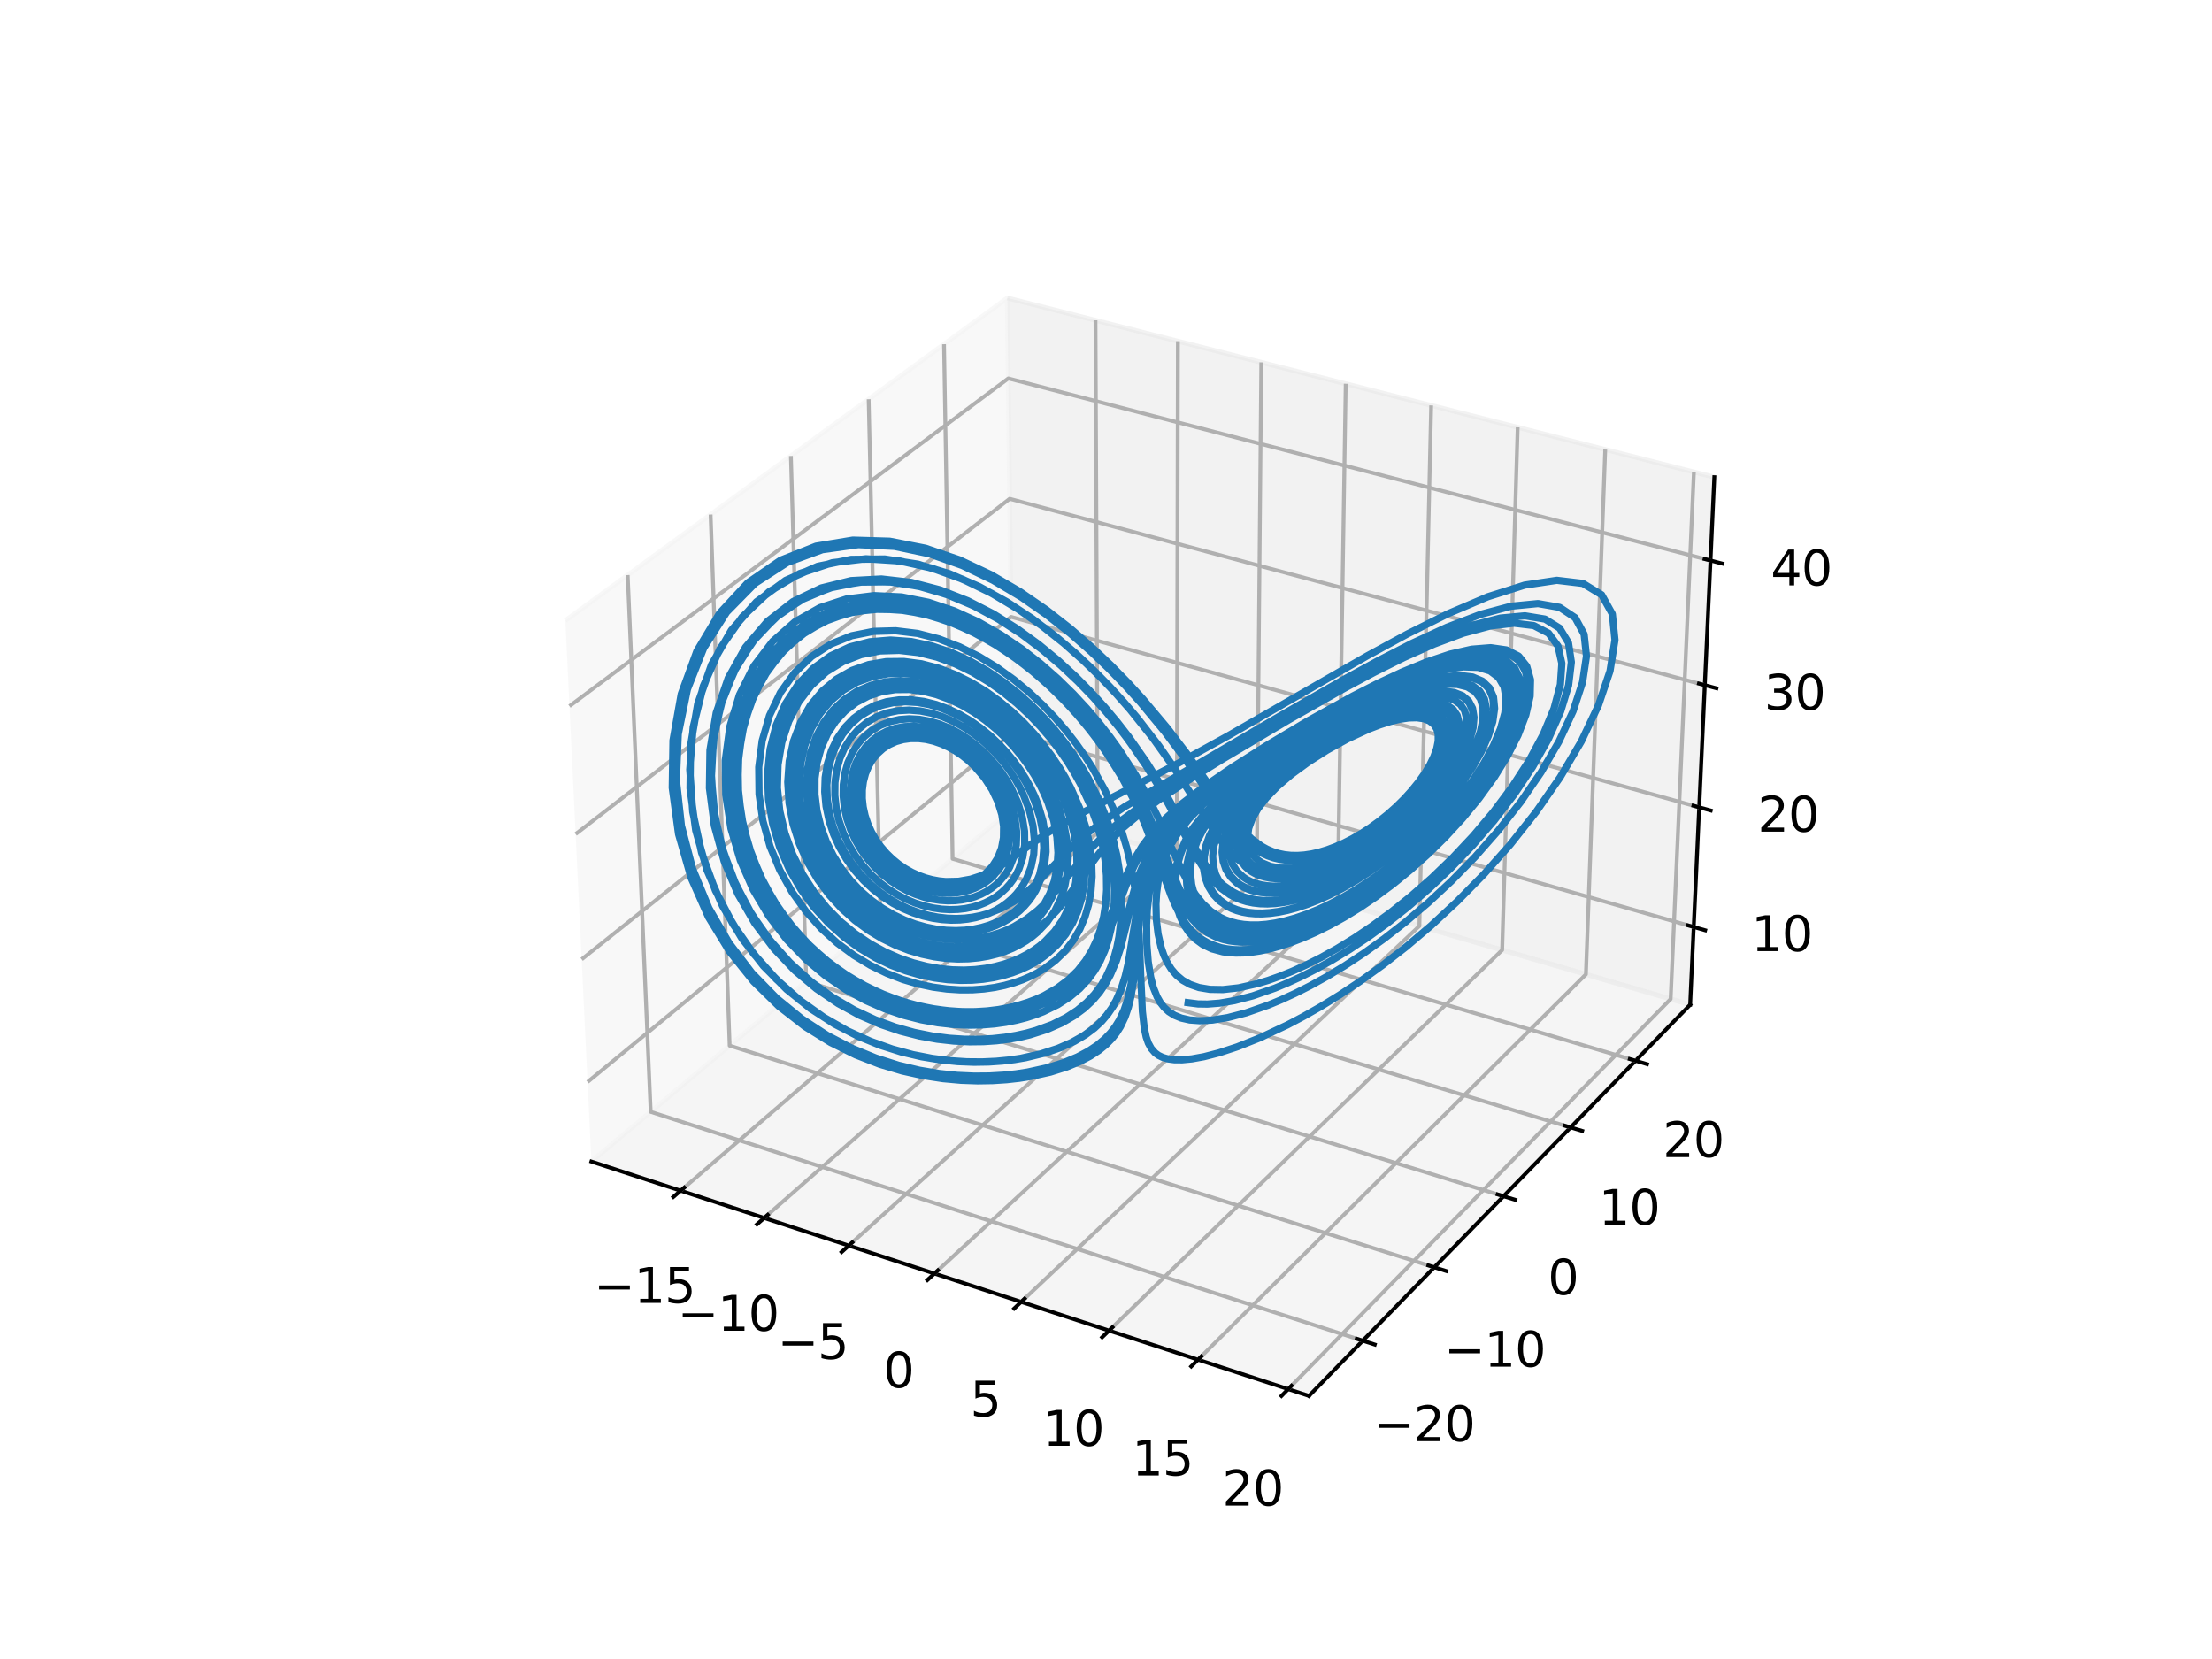 <?xml version="1.0" encoding="utf-8" standalone="no"?>
<!DOCTYPE svg PUBLIC "-//W3C//DTD SVG 1.1//EN"
  "http://www.w3.org/Graphics/SVG/1.1/DTD/svg11.dtd">
<svg xmlns:xlink="http://www.w3.org/1999/xlink" width="460.8pt" height="345.6pt" viewBox="0 0 460.8 345.6" xmlns="http://www.w3.org/2000/svg" version="1.1">
 <defs>
  <style type="text/css">*{stroke-linejoin: round; stroke-linecap: butt}</style>
 </defs>
 <g id="figure_1">
  <g id="patch_1">
   <path d="M 0 345.6 
L 460.8 345.6 
L 460.8 0 
L 0 0 
z
" style="fill: #ffffff"/>
  </g>
  <g id="patch_2">
   <path d="M 103.104 307.584 
L 369.216 307.584 
L 369.216 41.472 
L 103.104 41.472 
z
" style="fill: #ffffff"/>
  </g>
  <g id="pane3d_1">
   <g id="patch_3">
    <path d="M 123.197 241.969 
L 211.076 168.307 
L 209.855 62.074 
L 117.77 129.273 
" style="fill: #f2f2f2; opacity: 0.5; stroke: #f2f2f2; stroke-linejoin: miter"/>
   </g>
  </g>
  <g id="pane3d_2">
   <g id="patch_4">
    <path d="M 211.076 168.307 
L 352.09 209.295 
L 357.123 99.402 
L 209.855 62.074 
" style="fill: #e6e6e6; opacity: 0.5; stroke: #e6e6e6; stroke-linejoin: miter"/>
   </g>
  </g>
  <g id="pane3d_3">
   <g id="patch_5">
    <path d="M 123.197 241.969 
L 272.679 290.79 
L 352.09 209.295 
L 211.076 168.307 
" style="fill: #ececec; opacity: 0.5; stroke: #ececec; stroke-linejoin: miter"/>
   </g>
  </g>
  <g id="axis3d_1">
   <g id="line2d_1">
    <path d="M 123.197 241.969 
L 272.679 290.79 
" style="fill: none; stroke: #000000; stroke-width: 0.8; stroke-linecap: square"/>
   </g>
   <g id="Line3DCollection_1">
    <path d="M 141.79 248.042 
L 228.684 173.425 
L 228.209 66.726 
" style="fill: none; stroke: #b0b0b0; stroke-width: 0.8"/>
    <path d="M 159.191 253.725 
L 245.145 178.21 
L 245.377 71.078 
" style="fill: none; stroke: #b0b0b0; stroke-width: 0.8"/>
    <path d="M 176.811 259.48 
L 261.796 183.05 
L 262.752 75.482 
" style="fill: none; stroke: #b0b0b0; stroke-width: 0.8"/>
    <path d="M 194.655 265.307 
L 278.641 187.946 
L 280.338 79.94 
" style="fill: none; stroke: #b0b0b0; stroke-width: 0.8"/>
    <path d="M 212.726 271.209 
L 295.683 192.899 
L 298.139 84.452 
" style="fill: none; stroke: #b0b0b0; stroke-width: 0.8"/>
    <path d="M 231.03 277.187 
L 312.925 197.911 
L 316.158 89.019 
" style="fill: none; stroke: #b0b0b0; stroke-width: 0.8"/>
    <path d="M 249.57 283.243 
L 330.371 202.982 
L 334.4 93.643 
" style="fill: none; stroke: #b0b0b0; stroke-width: 0.8"/>
    <path d="M 268.351 289.377 
L 348.025 208.113 
L 352.868 98.324 
" style="fill: none; stroke: #b0b0b0; stroke-width: 0.8"/>
   </g>
   <g id="xtick_1">
    <g id="line2d_2">
     <path d="M 142.547 247.392 
L 140.273 249.344 
" style="fill: none; stroke: #000000; stroke-width: 0.8; stroke-linecap: square"/>
    </g>
    <g id="text_1">
     <!-- −15 -->
     <g transform="translate(123.718 271.417) scale(0.1 -0.1)">
      <defs>
       <path id="DejaVuSans-2212" d="M 678 2272 
L 4684 2272 
L 4684 1741 
L 678 1741 
L 678 2272 
z
" transform="scale(0.016)"/>
       <path id="DejaVuSans-31" d="M 794 531 
L 1825 531 
L 1825 4091 
L 703 3866 
L 703 4441 
L 1819 4666 
L 2450 4666 
L 2450 531 
L 3481 531 
L 3481 0 
L 794 0 
L 794 531 
z
" transform="scale(0.016)"/>
       <path id="DejaVuSans-35" d="M 691 4666 
L 3169 4666 
L 3169 4134 
L 1269 4134 
L 1269 2991 
Q 1406 3038 1543 3061 
Q 1681 3084 1819 3084 
Q 2600 3084 3056 2656 
Q 3513 2228 3513 1497 
Q 3513 744 3044 326 
Q 2575 -91 1722 -91 
Q 1428 -91 1123 -41 
Q 819 9 494 109 
L 494 744 
Q 775 591 1075 516 
Q 1375 441 1709 441 
Q 2250 441 2565 725 
Q 2881 1009 2881 1497 
Q 2881 1984 2565 2268 
Q 2250 2553 1709 2553 
Q 1456 2553 1204 2497 
Q 953 2441 691 2322 
L 691 4666 
z
" transform="scale(0.016)"/>
      </defs>
      <use xlink:href="#DejaVuSans-2212"/>
      <use xlink:href="#DejaVuSans-31" x="83.789"/>
      <use xlink:href="#DejaVuSans-35" x="147.412"/>
     </g>
    </g>
   </g>
   <g id="xtick_2">
    <g id="line2d_3">
     <path d="M 159.94 253.067 
L 157.69 255.044 
" style="fill: none; stroke: #000000; stroke-width: 0.8; stroke-linecap: square"/>
    </g>
    <g id="text_2">
     <!-- −10 -->
     <g transform="translate(141.137 277.22) scale(0.1 -0.1)">
      <defs>
       <path id="DejaVuSans-30" d="M 2034 4250 
Q 1547 4250 1301 3770 
Q 1056 3291 1056 2328 
Q 1056 1369 1301 889 
Q 1547 409 2034 409 
Q 2525 409 2770 889 
Q 3016 1369 3016 2328 
Q 3016 3291 2770 3770 
Q 2525 4250 2034 4250 
z
M 2034 4750 
Q 2819 4750 3233 4129 
Q 3647 3509 3647 2328 
Q 3647 1150 3233 529 
Q 2819 -91 2034 -91 
Q 1250 -91 836 529 
Q 422 1150 422 2328 
Q 422 3509 836 4129 
Q 1250 4750 2034 4750 
z
" transform="scale(0.016)"/>
      </defs>
      <use xlink:href="#DejaVuSans-2212"/>
      <use xlink:href="#DejaVuSans-31" x="83.789"/>
      <use xlink:href="#DejaVuSans-30" x="147.412"/>
     </g>
    </g>
   </g>
   <g id="xtick_3">
    <g id="line2d_4">
     <path d="M 177.552 258.813 
L 175.326 260.815 
" style="fill: none; stroke: #000000; stroke-width: 0.8; stroke-linecap: square"/>
    </g>
    <g id="text_3">
     <!-- −5 -->
     <g transform="translate(161.958 283.097) scale(0.1 -0.1)">
      <use xlink:href="#DejaVuSans-2212"/>
      <use xlink:href="#DejaVuSans-35" x="83.789"/>
     </g>
    </g>
   </g>
   <g id="xtick_4">
    <g id="line2d_5">
     <path d="M 195.387 264.632 
L 193.186 266.66 
" style="fill: none; stroke: #000000; stroke-width: 0.8; stroke-linecap: square"/>
    </g>
    <g id="text_4">
     <!-- 0 -->
     <g transform="translate(184.011 289.049) scale(0.1 -0.1)">
      <use xlink:href="#DejaVuSans-30"/>
     </g>
    </g>
   </g>
   <g id="xtick_5">
    <g id="line2d_6">
     <path d="M 213.45 270.526 
L 211.275 272.58 
" style="fill: none; stroke: #000000; stroke-width: 0.8; stroke-linecap: square"/>
    </g>
    <g id="text_5">
     <!-- 5 -->
     <g transform="translate(202.104 295.077) scale(0.1 -0.1)">
      <use xlink:href="#DejaVuSans-35"/>
     </g>
    </g>
   </g>
   <g id="xtick_6">
    <g id="line2d_7">
     <path d="M 231.745 276.495 
L 229.596 278.575 
" style="fill: none; stroke: #000000; stroke-width: 0.8; stroke-linecap: square"/>
    </g>
    <g id="text_6">
     <!-- 10 -->
     <g transform="translate(217.249 301.183) scale(0.1 -0.1)">
      <use xlink:href="#DejaVuSans-31"/>
      <use xlink:href="#DejaVuSans-30" x="63.623"/>
     </g>
    </g>
   </g>
   <g id="xtick_7">
    <g id="line2d_8">
     <path d="M 250.276 282.541 
L 248.155 284.648 
" style="fill: none; stroke: #000000; stroke-width: 0.8; stroke-linecap: square"/>
    </g>
    <g id="text_7">
     <!-- 15 -->
     <g transform="translate(235.813 307.368) scale(0.1 -0.1)">
      <use xlink:href="#DejaVuSans-31"/>
      <use xlink:href="#DejaVuSans-35" x="63.623"/>
     </g>
    </g>
   </g>
   <g id="xtick_8">
    <g id="line2d_9">
     <path d="M 269.048 288.666 
L 266.955 290.801 
" style="fill: none; stroke: #000000; stroke-width: 0.8; stroke-linecap: square"/>
    </g>
    <g id="text_8">
     <!-- 20 -->
     <g transform="translate(254.619 313.634) scale(0.1 -0.1)">
      <defs>
       <path id="DejaVuSans-32" d="M 1228 531 
L 3431 531 
L 3431 0 
L 469 0 
L 469 531 
Q 828 903 1448 1529 
Q 2069 2156 2228 2338 
Q 2531 2678 2651 2914 
Q 2772 3150 2772 3378 
Q 2772 3750 2511 3984 
Q 2250 4219 1831 4219 
Q 1534 4219 1204 4116 
Q 875 4013 500 3803 
L 500 4441 
Q 881 4594 1212 4672 
Q 1544 4750 1819 4750 
Q 2544 4750 2975 4387 
Q 3406 4025 3406 3419 
Q 3406 3131 3298 2873 
Q 3191 2616 2906 2266 
Q 2828 2175 2409 1742 
Q 1991 1309 1228 531 
z
" transform="scale(0.016)"/>
      </defs>
      <use xlink:href="#DejaVuSans-32"/>
      <use xlink:href="#DejaVuSans-30" x="63.623"/>
     </g>
    </g>
   </g>
  </g>
  <g id="axis3d_2">
   <g id="line2d_10">
    <path d="M 352.09 209.295 
L 272.679 290.79 
" style="fill: none; stroke: #000000; stroke-width: 0.8; stroke-linecap: square"/>
   </g>
   <g id="Line3DCollection_2">
    <path d="M 130.757 119.796 
L 135.55 231.615 
L 283.884 279.291 
" style="fill: none; stroke: #b0b0b0; stroke-width: 0.8"/>
    <path d="M 148.031 107.19 
L 152.002 217.824 
L 298.786 263.998 
" style="fill: none; stroke: #b0b0b0; stroke-width: 0.8"/>
    <path d="M 164.755 94.985 
L 167.953 204.454 
L 313.21 249.195 
" style="fill: none; stroke: #b0b0b0; stroke-width: 0.8"/>
    <path d="M 180.955 83.163 
L 183.425 191.485 
L 327.179 234.86 
" style="fill: none; stroke: #b0b0b0; stroke-width: 0.8"/>
    <path d="M 196.656 71.706 
L 198.439 178.9 
L 340.714 220.969 
" style="fill: none; stroke: #b0b0b0; stroke-width: 0.8"/>
   </g>
   <g id="xtick_9">
    <g id="line2d_11">
     <path d="M 282.635 278.889 
L 286.387 280.095 
" style="fill: none; stroke: #000000; stroke-width: 0.8; stroke-linecap: square"/>
    </g>
    <g id="text_9">
     <!-- −20 -->
     <g transform="translate(286.136 300.226) scale(0.1 -0.1)">
      <use xlink:href="#DejaVuSans-2212"/>
      <use xlink:href="#DejaVuSans-32" x="83.789"/>
      <use xlink:href="#DejaVuSans-30" x="147.412"/>
     </g>
    </g>
   </g>
   <g id="xtick_10">
    <g id="line2d_12">
     <path d="M 297.551 263.609 
L 301.26 264.776 
" style="fill: none; stroke: #000000; stroke-width: 0.8; stroke-linecap: square"/>
    </g>
    <g id="text_10">
     <!-- −10 -->
     <g transform="translate(300.838 284.707) scale(0.1 -0.1)">
      <use xlink:href="#DejaVuSans-2212"/>
      <use xlink:href="#DejaVuSans-31" x="83.789"/>
      <use xlink:href="#DejaVuSans-30" x="147.412"/>
     </g>
    </g>
   </g>
   <g id="xtick_11">
    <g id="line2d_13">
     <path d="M 311.988 248.819 
L 315.657 249.949 
" style="fill: none; stroke: #000000; stroke-width: 0.8; stroke-linecap: square"/>
    </g>
    <g id="text_11">
     <!-- 0 -->
     <g transform="translate(322.439 269.685) scale(0.1 -0.1)">
      <use xlink:href="#DejaVuSans-30"/>
     </g>
    </g>
   </g>
   <g id="xtick_12">
    <g id="line2d_14">
     <path d="M 325.971 234.495 
L 329.598 235.59 
" style="fill: none; stroke: #000000; stroke-width: 0.8; stroke-linecap: square"/>
    </g>
    <g id="text_12">
     <!-- 10 -->
     <g transform="translate(333.039 255.138) scale(0.1 -0.1)">
      <use xlink:href="#DejaVuSans-31"/>
      <use xlink:href="#DejaVuSans-30" x="63.623"/>
     </g>
    </g>
   </g>
   <g id="xtick_13">
    <g id="line2d_15">
     <path d="M 339.519 220.616 
L 343.107 221.677 
" style="fill: none; stroke: #000000; stroke-width: 0.8; stroke-linecap: square"/>
    </g>
    <g id="text_13">
     <!-- 20 -->
     <g transform="translate(346.392 241.043) scale(0.1 -0.1)">
      <use xlink:href="#DejaVuSans-32"/>
      <use xlink:href="#DejaVuSans-30" x="63.623"/>
     </g>
    </g>
   </g>
  </g>
  <g id="axis3d_3">
   <g id="line2d_16">
    <path d="M 352.09 209.295 
L 357.123 99.402 
" style="fill: none; stroke: #000000; stroke-width: 0.8; stroke-linecap: square"/>
   </g>
   <g id="Line3DCollection_3">
    <path d="M 352.832 193.108 
L 210.896 152.631 
L 122.399 225.393 
" style="fill: none; stroke: #b0b0b0; stroke-width: 0.8"/>
    <path d="M 353.973 168.174 
L 210.618 128.504 
L 121.169 199.844 
" style="fill: none; stroke: #b0b0b0; stroke-width: 0.8"/>
    <path d="M 355.139 142.732 
L 210.336 103.908 
L 119.912 173.754 
" style="fill: none; stroke: #b0b0b0; stroke-width: 0.8"/>
    <path d="M 356.328 116.766 
L 210.047 78.829 
L 118.629 147.105 
" style="fill: none; stroke: #b0b0b0; stroke-width: 0.8"/>
   </g>
   <g id="xtick_14">
    <g id="line2d_17">
     <path d="M 351.64 192.768 
L 355.218 193.788 
" style="fill: none; stroke: #000000; stroke-width: 0.8; stroke-linecap: square"/>
    </g>
    <g id="text_14">
     <!-- 10 -->
     <g transform="translate(364.836 198.133) scale(0.1 -0.1)">
      <use xlink:href="#DejaVuSans-31"/>
      <use xlink:href="#DejaVuSans-30" x="63.623"/>
     </g>
    </g>
   </g>
   <g id="xtick_15">
    <g id="line2d_18">
     <path d="M 352.769 167.841 
L 356.385 168.841 
" style="fill: none; stroke: #000000; stroke-width: 0.8; stroke-linecap: square"/>
    </g>
    <g id="text_15">
     <!-- 20 -->
     <g transform="translate(366.159 173.249) scale(0.1 -0.1)">
      <use xlink:href="#DejaVuSans-32"/>
      <use xlink:href="#DejaVuSans-30" x="63.623"/>
     </g>
    </g>
   </g>
   <g id="xtick_16">
    <g id="line2d_19">
     <path d="M 353.922 142.406 
L 357.575 143.385 
" style="fill: none; stroke: #000000; stroke-width: 0.8; stroke-linecap: square"/>
    </g>
    <g id="text_16">
     <!-- 30 -->
     <g transform="translate(367.509 147.86) scale(0.1 -0.1)">
      <defs>
       <path id="DejaVuSans-33" d="M 2597 2516 
Q 3050 2419 3304 2112 
Q 3559 1806 3559 1356 
Q 3559 666 3084 287 
Q 2609 -91 1734 -91 
Q 1441 -91 1130 -33 
Q 819 25 488 141 
L 488 750 
Q 750 597 1062 519 
Q 1375 441 1716 441 
Q 2309 441 2620 675 
Q 2931 909 2931 1356 
Q 2931 1769 2642 2001 
Q 2353 2234 1838 2234 
L 1294 2234 
L 1294 2753 
L 1863 2753 
Q 2328 2753 2575 2939 
Q 2822 3125 2822 3475 
Q 2822 3834 2567 4026 
Q 2313 4219 1838 4219 
Q 1578 4219 1281 4162 
Q 984 4106 628 3988 
L 628 4550 
Q 988 4650 1302 4700 
Q 1616 4750 1894 4750 
Q 2613 4750 3031 4423 
Q 3450 4097 3450 3541 
Q 3450 3153 3228 2886 
Q 3006 2619 2597 2516 
z
" transform="scale(0.016)"/>
      </defs>
      <use xlink:href="#DejaVuSans-33"/>
      <use xlink:href="#DejaVuSans-30" x="63.623"/>
     </g>
    </g>
   </g>
   <g id="xtick_17">
    <g id="line2d_20">
     <path d="M 355.098 116.447 
L 358.79 117.404 
" style="fill: none; stroke: #000000; stroke-width: 0.8; stroke-linecap: square"/>
    </g>
    <g id="text_17">
     <!-- 40 -->
     <g transform="translate(368.887 121.949) scale(0.1 -0.1)">
      <defs>
       <path id="DejaVuSans-34" d="M 2419 4116 
L 825 1625 
L 2419 1625 
L 2419 4116 
z
M 2253 4666 
L 3047 4666 
L 3047 1625 
L 3713 1625 
L 3713 1100 
L 3047 1100 
L 3047 0 
L 2419 0 
L 2419 1100 
L 313 1100 
L 313 1709 
L 2253 4666 
z
" transform="scale(0.016)"/>
      </defs>
      <use xlink:href="#DejaVuSans-34"/>
      <use xlink:href="#DejaVuSans-30" x="63.623"/>
     </g>
    </g>
   </g>
  </g>
  <g id="axes_1">
   <g id="line2d_21">
    <path d="M 247.5 208.873 
L 249.557 209.136 
L 251.539 209.166 
L 254.054 208.969 
L 257.17 208.44 
L 260.972 207.455 
L 265.562 205.859 
L 268.184 204.774 
L 271.039 203.461 
L 274.137 201.89 
L 277.484 200.027 
L 281.082 197.838 
L 284.923 195.287 
L 288.993 192.34 
L 293.264 188.966 
L 297.694 185.145 
L 302.22 180.864 
L 306.761 176.134 
L 311.209 170.988 
L 315.433 165.494 
L 319.276 159.757 
L 322.566 153.926 
L 325.122 148.192 
L 326.764 142.78 
L 327.34 137.933 
L 326.736 133.89 
L 324.897 130.854 
L 321.845 128.965 
L 317.672 128.28 
L 312.543 128.757 
L 306.672 130.269 
L 300.298 132.623 
L 293.665 135.587 
L 286.992 138.928 
L 280.467 142.433 
L 268.381 149.294 
L 249.617 160.365 
L 242.919 164.476 
L 237.679 167.918 
L 233.595 170.917 
L 230.382 173.646 
L 227.794 176.214 
L 225.626 178.68 
L 218.201 187.713 
L 216.126 189.683 
L 213.808 191.475 
L 211.186 193.043 
L 209.743 193.725 
L 208.206 194.327 
L 206.57 194.84 
L 204.83 195.251 
L 202.985 195.549 
L 201.033 195.718 
L 198.977 195.743 
L 196.819 195.605 
L 194.567 195.285 
L 192.23 194.763 
L 189.824 194.019 
L 187.368 193.029 
L 184.887 191.774 
L 182.411 190.236 
L 179.978 188.399 
L 177.632 186.254 
L 175.419 183.8 
L 173.395 181.045 
L 171.614 178.009 
L 170.135 174.726 
L 169.01 171.246 
L 168.288 167.631 
L 168.008 163.959 
L 168.196 160.316 
L 168.863 156.794 
L 170.003 153.488 
L 171.591 150.484 
L 173.59 147.858 
L 175.944 145.669 
L 178.592 143.959 
L 181.465 142.746 
L 184.49 142.03 
L 187.601 141.792 
L 190.733 141.998 
L 193.831 142.604 
L 196.846 143.56 
L 199.74 144.813 
L 202.484 146.309 
L 205.057 147.998 
L 207.443 149.834 
L 209.636 151.777 
L 211.632 153.792 
L 213.433 155.85 
L 215.043 157.925 
L 216.469 159.999 
L 217.718 162.057 
L 218.8 164.085 
L 219.724 166.076 
L 220.499 168.023 
L 221.642 171.767 
L 222.296 175.299 
L 222.518 178.613 
L 222.35 181.712 
L 221.82 184.604 
L 220.943 187.293 
L 219.719 189.782 
L 218.137 192.069 
L 216.176 194.14 
L 215.044 195.088 
L 213.806 195.972 
L 212.456 196.787 
L 210.99 197.526 
L 209.404 198.181 
L 207.691 198.742 
L 205.85 199.197 
L 203.877 199.533 
L 201.77 199.734 
L 199.53 199.781 
L 197.16 199.653 
L 194.665 199.327 
L 192.057 198.778 
L 189.35 197.979 
L 186.564 196.9 
L 183.73 195.514 
L 180.881 193.794 
L 178.062 191.717 
L 175.326 189.266 
L 172.733 186.432 
L 170.35 183.222 
L 168.251 179.655 
L 166.51 175.771 
L 165.197 171.631 
L 164.378 167.314 
L 164.104 162.922 
L 164.408 158.568 
L 165.304 154.376 
L 166.78 150.469 
L 168.801 146.96 
L 171.309 143.945 
L 174.231 141.496 
L 177.481 139.656 
L 180.967 138.438 
L 184.597 137.83 
L 188.286 137.793 
L 191.958 138.274 
L 195.547 139.207 
L 199.002 140.521 
L 202.283 142.146 
L 205.36 144.014 
L 208.217 146.064 
L 210.843 148.241 
L 213.236 150.502 
L 215.399 152.807 
L 217.338 155.126 
L 219.063 157.435 
L 220.585 159.717 
L 221.918 161.957 
L 223.074 164.146 
L 224.908 168.348 
L 226.189 172.295 
L 227.002 175.985 
L 227.42 179.429 
L 227.498 182.642 
L 227.273 185.644 
L 226.769 188.453 
L 225.995 191.085 
L 224.946 193.552 
L 223.606 195.861 
L 221.948 198.014 
L 219.933 200.004 
L 217.512 201.813 
L 216.133 202.64 
L 214.63 203.408 
L 212.996 204.108 
L 211.223 204.732 
L 209.302 205.268 
L 207.226 205.702 
L 204.989 206.018 
L 202.585 206.194 
L 200.011 206.209 
L 197.266 206.033 
L 194.355 205.638 
L 191.287 204.986 
L 188.077 204.039 
L 184.748 202.756 
L 181.333 201.093 
L 177.879 199.008 
L 174.441 196.462 
L 171.091 193.424 
L 167.913 189.875 
L 165.001 185.815 
L 162.461 181.27 
L 160.4 176.292 
L 158.921 170.97 
L 158.117 165.425 
L 158.056 159.808 
L 158.781 154.294 
L 160.295 149.066 
L 162.565 144.302 
L 165.523 140.159 
L 169.066 136.757 
L 173.075 134.173 
L 177.416 132.436 
L 181.956 131.529 
L 186.574 131.396 
L 191.159 131.954 
L 195.622 133.103 
L 199.895 134.736 
L 203.927 136.748 
L 207.684 139.043 
L 211.15 141.533 
L 214.316 144.148 
L 217.187 146.828 
L 219.771 149.526 
L 222.082 152.207 
L 224.138 154.843 
L 225.956 157.416 
L 227.558 159.914 
L 230.189 164.655 
L 232.181 169.04 
L 233.669 173.077 
L 234.767 176.788 
L 235.571 180.203 
L 236.38 184.836 
L 236.874 188.965 
L 237.311 194.938 
L 237.64 203.534 
L 237.979 210.729 
L 238.362 214.117 
L 238.774 216.033 
L 239.213 217.293 
L 239.811 218.398 
L 240.627 219.333 
L 241.332 219.852 
L 242.203 220.274 
L 243.28 220.584 
L 244.612 220.761 
L 246.259 220.774 
L 248.298 220.582 
L 250.82 220.126 
L 253.935 219.324 
L 257.774 218.064 
L 262.486 216.188 
L 268.231 213.484 
L 271.54 211.736 
L 275.164 209.67 
L 279.114 207.237 
L 283.396 204.389 
L 288.006 201.07 
L 292.927 197.231 
L 298.122 192.822 
L 303.533 187.808 
L 309.07 182.173 
L 314.611 175.93 
L 319.991 169.138 
L 325.01 161.91 
L 329.427 154.428 
L 332.979 146.946 
L 335.395 139.787 
L 336.427 133.317 
L 335.881 127.913 
L 333.652 123.908 
L 329.754 121.536 
L 324.323 120.887 
L 317.608 121.888 
L 309.942 124.313 
L 301.692 127.83 
L 293.216 132.056 
L 284.823 136.622 
L 269.188 145.608 
L 255.886 153.258 
L 245.142 159.17 
L 233.242 165.333 
L 225.145 169.486 
L 221.199 171.675 
L 218.038 173.62 
L 214.224 176.268 
L 208.892 180.087 
L 206.776 181.343 
L 204.559 182.381 
L 202.202 183.15 
L 199.686 183.593 
L 197.018 183.65 
L 195.635 183.515 
L 194.228 183.26 
L 192.805 182.879 
L 191.376 182.366 
L 189.953 181.716 
L 188.55 180.925 
L 187.183 179.991 
L 185.87 178.915 
L 184.63 177.7 
L 183.481 176.353 
L 182.446 174.884 
L 181.544 173.306 
L 180.794 171.639 
L 180.215 169.903 
L 179.822 168.125 
L 179.627 166.332 
L 179.639 164.555 
L 179.861 162.828 
L 180.294 161.18 
L 180.93 159.644 
L 181.759 158.248 
L 182.767 157.017 
L 183.933 155.97 
L 185.237 155.124 
L 186.653 154.487 
L 188.156 154.065 
L 189.72 153.855 
L 191.32 153.851 
L 192.931 154.044 
L 194.531 154.421 
L 196.101 154.964 
L 197.621 155.659 
L 199.077 156.485 
L 200.456 157.425 
L 201.748 158.461 
L 202.945 159.575 
L 205.031 161.978 
L 206.688 164.519 
L 207.908 167.108 
L 208.697 169.672 
L 209.07 172.155 
L 209.042 174.513 
L 208.63 176.711 
L 207.848 178.717 
L 206.71 180.499 
L 205.227 182.024 
L 204.36 182.679 
L 203.413 183.255 
L 202.386 183.746 
L 201.284 184.146 
L 200.11 184.45 
L 198.867 184.649 
L 197.562 184.736 
L 196.201 184.704 
L 194.792 184.546 
L 193.344 184.253 
L 191.869 183.818 
L 190.38 183.236 
L 188.892 182.501 
L 187.423 181.609 
L 185.99 180.558 
L 184.615 179.35 
L 183.321 177.989 
L 182.13 176.484 
L 181.066 174.845 
L 180.153 173.091 
L 179.412 171.243 
L 178.863 169.326 
L 178.523 167.371 
L 178.406 165.411 
L 178.518 163.481 
L 178.863 161.619 
L 179.437 159.86 
L 180.233 158.239 
L 181.234 156.785 
L 182.423 155.527 
L 183.776 154.482 
L 185.266 153.667 
L 186.865 153.087 
L 188.543 152.745 
L 190.273 152.635 
L 192.026 152.747 
L 193.776 153.068 
L 195.499 153.579 
L 197.175 154.263 
L 198.787 155.098 
L 200.318 156.064 
L 201.758 157.14 
L 203.097 158.306 
L 204.328 159.545 
L 205.447 160.84 
L 207.338 163.536 
L 208.762 166.293 
L 209.729 169.031 
L 210.255 171.691 
L 210.36 174.227 
L 210.064 176.605 
L 209.383 178.795 
L 208.329 180.767 
L 206.913 182.491 
L 206.073 183.249 
L 205.146 183.932 
L 204.134 184.533 
L 203.039 185.048 
L 201.863 185.469 
L 200.609 185.789 
L 199.281 186 
L 197.885 186.095 
L 196.427 186.064 
L 194.914 185.899 
L 193.357 185.591 
L 191.767 185.132 
L 190.159 184.514 
L 188.548 183.729 
L 186.952 182.773 
L 185.394 181.644 
L 183.895 180.34 
L 182.481 178.865 
L 181.177 177.228 
L 180.011 175.442 
L 179.009 173.524 
L 178.197 171.499 
L 177.597 169.395 
L 177.229 167.245 
L 177.108 165.089 
L 177.243 162.967 
L 177.637 160.92 
L 178.287 158.991 
L 179.181 157.218 
L 180.304 155.636 
L 181.632 154.275 
L 183.138 153.157 
L 184.791 152.295 
L 186.559 151.699 
L 188.409 151.366 
L 190.308 151.29 
L 192.225 151.457 
L 194.132 151.851 
L 196.002 152.451 
L 197.814 153.233 
L 199.548 154.174 
L 201.191 155.25 
L 202.73 156.439 
L 204.155 157.719 
L 205.462 159.069 
L 206.645 160.473 
L 207.703 161.913 
L 209.444 164.848 
L 210.694 167.784 
L 211.473 170.652 
L 211.805 173.403 
L 211.714 176.002 
L 211.219 178.419 
L 210.337 180.629 
L 209.754 181.648 
L 209.078 182.605 
L 208.309 183.497 
L 207.449 184.319 
L 206.497 185.066 
L 205.456 185.733 
L 204.325 186.313 
L 203.108 186.8 
L 201.805 187.187 
L 200.42 187.464 
L 198.957 187.625 
L 197.421 187.658 
L 195.821 187.554 
L 194.163 187.302 
L 192.461 186.893 
L 190.726 186.316 
L 188.975 185.562 
L 187.227 184.623 
L 185.504 183.493 
L 183.83 182.17 
L 182.231 180.654 
L 180.737 178.95 
L 179.379 177.069 
L 178.186 175.027 
L 177.189 172.848 
L 176.417 170.561 
L 175.894 168.203 
L 175.641 165.814 
L 175.671 163.441 
L 175.992 161.132 
L 176.602 158.935 
L 177.492 156.898 
L 178.646 155.063 
L 180.04 153.465 
L 181.643 152.135 
L 183.422 151.091 
L 185.339 150.344 
L 187.356 149.894 
L 189.435 149.736 
L 191.541 149.854 
L 193.64 150.229 
L 195.702 150.836 
L 197.703 151.651 
L 199.62 152.644 
L 201.437 153.789 
L 203.14 155.059 
L 204.719 156.429 
L 206.169 157.877 
L 207.484 159.382 
L 208.664 160.926 
L 209.708 162.494 
L 210.618 164.071 
L 212.047 167.212 
L 212.976 170.278 
L 213.438 173.221 
L 213.46 176.004 
L 213.066 178.605 
L 212.275 181 
L 211.734 182.114 
L 211.098 183.169 
L 210.366 184.161 
L 209.539 185.087 
L 208.618 185.942 
L 207.601 186.721 
L 206.49 187.419 
L 205.285 188.03 
L 203.986 188.546 
L 202.596 188.959 
L 201.115 189.261 
L 199.549 189.441 
L 197.901 189.489 
L 196.178 189.393 
L 194.389 189.142 
L 192.545 188.722 
L 190.659 188.121 
L 188.749 187.328 
L 186.834 186.332 
L 184.939 185.126 
L 183.09 183.703 
L 181.317 182.062 
L 179.653 180.208 
L 178.133 178.149 
L 176.793 175.903 
L 175.669 173.496 
L 174.794 170.959 
L 174.198 168.334 
L 173.906 165.668 
L 173.934 163.016 
L 174.291 160.432 
L 174.977 157.976 
L 175.981 155.702 
L 177.282 153.66 
L 178.854 151.893 
L 180.658 150.432 
L 182.656 149.3 
L 184.804 148.507 
L 187.056 148.053 
L 189.369 147.925 
L 191.702 148.107 
L 194.018 148.571 
L 196.284 149.29 
L 198.472 150.231 
L 200.561 151.362 
L 202.532 152.65 
L 204.372 154.066 
L 206.072 155.582 
L 207.627 157.172 
L 209.033 158.814 
L 210.292 160.49 
L 211.403 162.183 
L 212.371 163.879 
L 213.198 165.567 
L 214.452 168.883 
L 215.204 172.076 
L 215.49 175.11 
L 215.344 177.962 
L 214.788 180.614 
L 213.839 183.051 
L 213.219 184.184 
L 212.503 185.257 
L 211.69 186.267 
L 210.78 187.209 
L 209.772 188.08 
L 208.665 188.875 
L 207.459 189.588 
L 206.152 190.211 
L 204.746 190.738 
L 203.239 191.159 
L 201.634 191.464 
L 199.934 191.643 
L 198.142 191.681 
L 196.265 191.566 
L 194.311 191.284 
L 192.292 190.82 
L 190.223 190.158 
L 188.121 189.283 
L 186.009 188.183 
L 183.913 186.846 
L 181.864 185.263 
L 179.898 183.432 
L 178.051 181.355 
L 176.367 179.043 
L 174.886 176.513 
L 173.652 173.796 
L 172.704 170.929 
L 172.078 167.961 
L 171.803 164.95 
L 171.899 161.959 
L 172.374 159.058 
L 173.226 156.315 
L 174.439 153.795 
L 175.988 151.556 
L 177.836 149.648 
L 179.938 148.104 
L 182.244 146.946 
L 184.701 146.181 
L 187.257 145.802 
L 189.861 145.792 
L 192.466 146.124 
L 195.033 146.764 
L 197.525 147.674 
L 199.914 148.816 
L 202.177 150.15 
L 204.298 151.641 
L 206.266 153.252 
L 208.073 154.955 
L 209.716 156.722 
L 211.194 158.529 
L 212.51 160.358 
L 213.668 162.192 
L 214.672 164.018 
L 215.528 165.825 
L 216.243 167.605 
L 217.275 171.06 
L 217.817 174.345 
L 217.91 177.44 
L 217.588 180.335 
L 216.872 183.021 
L 215.773 185.491 
L 215.08 186.641 
L 214.291 187.731 
L 213.404 188.76 
L 212.419 189.723 
L 211.332 190.616 
L 210.142 191.435 
L 208.847 192.173 
L 207.445 192.823 
L 205.935 193.377 
L 204.315 193.825 
L 202.585 194.155 
L 200.748 194.356 
L 198.804 194.411 
L 196.761 194.307 
L 194.625 194.025 
L 192.408 193.547 
L 190.123 192.855 
L 187.791 191.929 
L 185.435 190.751 
L 183.083 189.305 
L 180.772 187.578 
L 178.541 185.563 
L 176.435 183.259 
L 174.503 180.674 
L 172.796 177.826 
L 171.367 174.747 
L 170.266 171.482 
L 169.536 168.087 
L 169.215 164.631 
L 169.328 161.194 
L 169.886 157.859 
L 170.887 154.711 
L 172.311 151.83 
L 174.124 149.289 
L 176.281 147.144 
L 178.725 145.437 
L 181.395 144.189 
L 184.224 143.405 
L 187.151 143.071 
L 190.114 143.161 
L 193.061 143.638 
L 195.944 144.457 
L 198.725 145.571 
L 201.374 146.93 
L 203.869 148.488 
L 206.192 150.202 
L 208.335 152.031 
L 210.293 153.943 
L 212.066 155.907 
L 213.654 157.9 
L 215.065 159.9 
L 216.303 161.893 
L 217.377 163.864 
L 218.295 165.805 
L 219.065 167.708 
L 220.197 171.38 
L 220.834 174.853 
L 221.029 178.117 
L 220.821 181.172 
L 220.238 184.018 
L 219.292 186.657 
L 217.984 189.088 
L 216.303 191.301 
L 215.317 192.321 
L 214.23 193.279 
L 213.038 194.171 
L 211.738 194.992 
L 210.325 195.734 
L 208.796 196.391 
L 207.148 196.953 
L 205.377 197.409 
L 203.481 197.745 
L 201.461 197.948 
L 199.317 197.999 
L 197.053 197.88 
L 194.675 197.57 
L 192.195 197.045 
L 189.627 196.282 
L 186.992 195.255 
L 184.316 193.939 
L 181.632 192.312 
L 178.983 190.354 
L 176.415 188.051 
L 173.984 185.398 
L 171.752 182.401 
L 169.782 179.081 
L 168.141 175.474 
L 166.894 171.633 
L 166.097 167.632 
L 165.797 163.56 
L 166.026 159.517 
L 166.795 155.612 
L 168.097 151.956 
L 169.903 148.649 
L 172.165 145.781 
L 174.819 143.418 
L 177.79 141.604 
L 180.997 140.357 
L 184.357 139.67 
L 187.792 139.516 
L 191.231 139.85 
L 194.612 140.618 
L 197.884 141.758 
L 201.008 143.206 
L 203.952 144.902 
L 206.699 146.788 
L 209.234 148.814 
L 211.553 150.937 
L 213.656 153.118 
L 215.547 155.327 
L 217.233 157.54 
L 218.723 159.738 
L 220.028 161.905 
L 221.16 164.032 
L 222.129 166.111 
L 223.627 170.103 
L 224.606 173.86 
L 225.14 177.379 
L 225.286 180.67 
L 225.085 183.745 
L 224.563 186.617 
L 223.732 189.299 
L 222.591 191.8 
L 221.124 194.122 
L 219.306 196.261 
L 217.102 198.203 
L 215.841 199.092 
L 214.466 199.92 
L 212.971 200.681 
L 211.348 201.367 
L 209.592 201.967 
L 207.696 202.47 
L 205.655 202.862 
L 203.465 203.127 
L 201.123 203.245 
L 198.629 203.192 
L 195.985 202.944 
L 193.198 202.472 
L 190.282 201.744 
L 187.253 200.724 
L 184.14 199.379 
L 180.976 197.671 
L 177.807 195.567 
L 174.689 193.04 
L 171.69 190.07 
L 168.885 186.649 
L 166.362 182.791 
L 164.209 178.527 
L 162.518 173.918 
L 161.373 169.05 
L 160.845 164.035 
L 160.985 159.01 
L 161.82 154.125 
L 163.343 149.532 
L 165.519 145.379 
L 168.284 141.791 
L 171.55 138.863 
L 175.21 136.653 
L 179.154 135.182 
L 183.269 134.432 
L 187.45 134.358 
L 191.605 134.89 
L 195.656 135.945 
L 199.543 137.434 
L 203.221 139.269 
L 206.658 141.368 
L 209.837 143.656 
L 212.75 146.071 
L 215.397 148.559 
L 217.783 151.079 
L 219.919 153.597 
L 221.82 156.088 
L 223.499 158.532 
L 224.975 160.918 
L 226.262 163.236 
L 228.34 167.649 
L 229.855 171.756 
L 230.915 175.565 
L 231.609 179.095 
L 232.006 182.372 
L 232.16 185.421 
L 232.107 188.267 
L 231.871 190.934 
L 231.465 193.443 
L 230.89 195.81 
L 230.139 198.052 
L 229.194 200.18 
L 228.03 202.205 
L 226.613 204.132 
L 224.898 205.962 
L 222.83 207.688 
L 220.344 209.296 
L 217.361 210.753 
L 215.657 211.409 
L 213.795 212.006 
L 211.763 212.53 
L 209.549 212.969 
L 207.142 213.302 
L 204.531 213.509 
L 201.707 213.561 
L 198.663 213.428 
L 195.398 213.069 
L 191.914 212.442 
L 188.223 211.495 
L 184.344 210.171 
L 180.311 208.407 
L 176.172 206.138 
L 171.993 203.301 
L 167.861 199.838 
L 163.882 195.704 
L 160.184 190.877 
L 156.913 185.37 
L 154.222 179.238 
L 152.265 172.587 
L 151.183 165.581 
L 151.084 158.434 
L 152.033 151.399 
L 154.037 144.749 
L 157.046 138.746 
L 160.948 133.62 
L 165.588 129.535 
L 170.783 126.585 
L 176.338 124.782 
L 182.067 124.073 
L 187.803 124.346 
L 193.409 125.459 
L 198.781 127.252 
L 203.844 129.566 
L 208.551 132.255 
L 212.878 135.191 
L 216.819 138.269 
L 220.38 141.405 
L 223.578 144.535 
L 226.435 147.613 
L 228.977 150.605 
L 231.23 153.491 
L 233.225 156.257 
L 236.546 161.41 
L 239.15 166.057 
L 241.224 170.227 
L 244.384 177.296 
L 246.355 181.637 
L 247.651 184.128 
L 249.017 186.318 
L 250.519 188.211 
L 252.217 189.804 
L 254.169 191.083 
L 255.258 191.596 
L 256.434 192.019 
L 257.704 192.345 
L 259.074 192.569 
L 260.554 192.683 
L 262.151 192.676 
L 263.873 192.54 
L 265.725 192.262 
L 267.715 191.83 
L 269.848 191.23 
L 272.128 190.448 
L 274.555 189.466 
L 277.13 188.27 
L 279.847 186.843 
L 282.697 185.17 
L 285.664 183.238 
L 288.728 181.037 
L 291.857 178.564 
L 295.015 175.82 
L 298.151 172.819 
L 301.206 169.583 
L 304.111 166.152 
L 306.788 162.579 
L 309.151 158.936 
L 311.111 155.31 
L 312.58 151.803 
L 313.479 148.523 
L 313.741 145.584 
L 313.321 143.09 
L 312.201 141.131 
L 310.393 139.768 
L 307.938 139.035 
L 304.907 138.926 
L 301.396 139.405 
L 297.512 140.405 
L 293.374 141.84 
L 289.097 143.612 
L 284.787 145.624 
L 280.537 147.784 
L 272.511 152.253 
L 265.423 156.585 
L 259.443 160.58 
L 254.572 164.201 
L 250.716 167.496 
L 247.735 170.538 
L 245.482 173.395 
L 243.818 176.117 
L 242.622 178.736 
L 241.794 181.267 
L 241.254 183.714 
L 240.942 186.077 
L 240.811 188.35 
L 240.889 191.579 
L 241.248 194.569 
L 241.87 197.302 
L 242.44 198.969 
L 243.15 200.504 
L 244.021 201.897 
L 245.079 203.136 
L 246.361 204.204 
L 247.911 205.076 
L 249.782 205.722 
L 252.039 206.098 
L 254.757 206.145 
L 258.025 205.784 
L 261.939 204.907 
L 264.171 204.234 
L 266.602 203.376 
L 269.244 202.31 
L 272.108 201.011 
L 275.201 199.449 
L 278.526 197.594 
L 282.082 195.414 
L 285.859 192.878 
L 289.839 189.957 
L 293.991 186.626 
L 298.267 182.869 
L 302.605 178.685 
L 306.92 174.089 
L 311.105 169.125 
L 315.032 163.865 
L 318.553 158.418 
L 321.507 152.933 
L 323.726 147.593 
L 325.054 142.607 
L 325.359 138.197 
L 324.549 134.573 
L 322.59 131.908 
L 319.514 130.315 
L 315.42 129.828 
L 310.465 130.398 
L 304.847 131.902 
L 298.788 134.161 
L 292.506 136.967 
L 286.2 140.112 
L 280.037 143.408 
L 268.614 149.884 
L 254.6 158.203 
L 247.424 162.641 
L 241.763 166.367 
L 237.345 169.593 
L 233.896 172.499 
L 231.166 175.212 
L 228.943 177.806 
L 226.183 181.55 
L 222.032 187.424 
L 220.241 189.607 
L 218.258 191.661 
L 216.016 193.554 
L 213.452 195.245 
L 210.507 196.683 
L 208.876 197.285 
L 207.132 197.795 
L 205.27 198.201 
L 203.286 198.489 
L 201.18 198.641 
L 198.952 198.639 
L 196.606 198.463 
L 194.147 198.089 
L 191.587 197.494 
L 188.943 196.651 
L 186.235 195.534 
L 183.492 194.116 
L 180.751 192.375 
L 178.054 190.29 
L 175.453 187.848 
L 173.006 185.047 
L 170.778 181.894 
L 168.837 178.414 
L 167.251 174.649 
L 166.086 170.659 
L 165.399 166.524 
L 165.235 162.341 
L 165.621 158.217 
L 166.564 154.266 
L 168.052 150.603 
L 170.047 147.328 
L 172.494 144.53 
L 175.322 142.269 
L 178.452 140.585 
L 181.797 139.486 
L 185.273 138.959 
L 188.801 138.968 
L 192.309 139.462 
L 195.738 140.381 
L 199.039 141.66 
L 202.175 143.234 
L 205.118 145.039 
L 207.852 147.019 
L 210.366 149.123 
L 212.658 151.31 
L 214.729 153.542 
L 216.587 155.792 
L 218.238 158.036 
L 219.694 160.257 
L 220.965 162.441 
L 222.065 164.578 
L 223.006 166.663 
L 224.453 170.657 
L 225.396 174.408 
L 225.905 177.917 
L 226.04 181.195 
L 225.841 184.258 
L 225.334 187.12 
L 224.531 189.796 
L 223.428 192.295 
L 222.012 194.623 
L 220.256 196.778 
L 218.124 198.747 
L 216.903 199.656 
L 215.569 200.508 
L 214.117 201.298 
L 212.539 202.019 
L 210.828 202.661 
L 208.978 203.214 
L 206.981 203.664 
L 204.832 203.996 
L 202.527 204.192 
L 200.064 204.229 
L 197.444 204.083 
L 194.67 203.724 
L 191.752 203.123 
L 188.705 202.242 
L 185.55 201.046 
L 182.32 199.496 
L 179.055 197.555 
L 175.807 195.188 
L 172.64 192.368 
L 169.63 189.081 
L 166.862 185.325 
L 164.43 181.124 
L 162.429 176.523 
L 160.954 171.599 
L 160.087 166.458 
L 159.896 161.231 
L 160.42 156.07 
L 161.671 151.14 
L 163.625 146.601 
L 166.229 142.596 
L 169.398 139.244 
L 173.028 136.622 
L 177.003 134.771 
L 181.203 133.687 
L 185.513 133.332 
L 189.83 133.641 
L 194.067 134.53 
L 198.154 135.906 
L 202.036 137.674 
L 205.678 139.744 
L 209.056 142.034 
L 212.159 144.475 
L 214.985 147.005 
L 217.538 149.579 
L 219.829 152.158 
L 221.872 154.713 
L 223.682 157.223 
L 225.277 159.673 
L 226.674 162.053 
L 228.946 166.581 
L 230.629 170.787 
L 231.84 174.678 
L 232.678 178.276 
L 233.219 181.606 
L 233.525 184.697 
L 233.639 187.575 
L 233.518 191.545 
L 233.091 195.162 
L 232.645 197.408 
L 232.062 199.538 
L 231.33 201.566 
L 230.427 203.502 
L 229.326 205.355 
L 227.989 207.132 
L 226.371 208.833 
L 224.415 210.456 
L 222.054 211.989 
L 219.206 213.407 
L 215.778 214.666 
L 213.814 215.213 
L 211.666 215.69 
L 209.319 216.079 
L 206.761 216.36 
L 203.978 216.508 
L 200.96 216.493 
L 197.701 216.277 
L 194.196 215.817 
L 190.451 215.06 
L 186.477 213.949 
L 182.298 212.415 
L 177.955 210.386 
L 173.505 207.787 
L 169.026 204.543 
L 164.622 200.589 
L 160.422 195.878 
L 156.577 190.392 
L 153.257 184.157 
L 150.641 177.252 
L 148.902 169.823 
L 148.189 162.079 
L 148.609 154.289 
L 150.207 146.76 
L 152.961 139.806 
L 156.775 133.715 
L 161.492 128.716 
L 166.913 124.955 
L 172.816 122.485 
L 178.981 121.269 
L 185.21 121.199 
L 191.335 122.118 
L 197.226 123.842 
L 202.79 126.187 
L 207.97 128.978 
L 212.734 132.063 
L 217.072 135.315 
L 220.992 138.634 
L 224.51 141.946 
L 227.652 145.194 
L 230.447 148.342 
L 232.927 151.366 
L 235.123 154.251 
L 238.789 159.586 
L 241.682 164.345 
L 245.018 170.487 
L 249.227 178.462 
L 250.791 180.97 
L 252.423 183.122 
L 254.201 184.925 
L 256.191 186.371 
L 257.285 186.956 
L 258.456 187.443 
L 259.71 187.828 
L 261.055 188.106 
L 262.497 188.27 
L 264.043 188.312 
L 265.698 188.224 
L 267.468 187.996 
L 269.358 187.619 
L 271.369 187.08 
L 273.503 186.368 
L 275.759 185.471 
L 278.134 184.378 
L 280.619 183.076 
L 283.204 181.557 
L 285.872 179.813 
L 288.6 177.84 
L 291.361 175.64 
L 294.118 173.22 
L 296.828 170.597 
L 299.439 167.794 
L 301.893 164.85 
L 304.126 161.813 
L 306.071 158.743 
L 307.657 155.71 
L 308.819 152.796 
L 309.499 150.085 
L 309.65 147.661 
L 309.24 145.602 
L 308.259 143.973 
L 306.718 142.819 
L 304.652 142.165 
L 302.115 142.009 
L 299.178 142.326 
L 295.924 143.071 
L 292.443 144.183 
L 288.825 145.591 
L 285.154 147.225 
L 281.507 149.014 
L 274.532 152.823 
L 268.268 156.649 
L 262.9 160.292 
L 258.474 163.679 
L 254.944 166.813 
L 252.219 169.733 
L 250.191 172.48 
L 248.752 175.086 
L 247.806 177.573 
L 247.275 179.948 
L 247.097 182.212 
L 247.226 184.356 
L 247.634 186.368 
L 248.308 188.232 
L 249.247 189.929 
L 250.461 191.435 
L 251.974 192.722 
L 253.818 193.755 
L 254.877 194.162 
L 256.036 194.488 
L 257.301 194.726 
L 258.678 194.867 
L 260.177 194.901 
L 261.803 194.818 
L 263.565 194.607 
L 265.469 194.253 
L 267.523 193.744 
L 269.732 193.062 
L 272.101 192.191 
L 274.63 191.114 
L 277.321 189.811 
L 280.167 188.265 
L 283.16 186.457 
L 286.284 184.373 
L 289.515 182.001 
L 292.822 179.334 
L 296.162 176.375 
L 299.481 173.137 
L 302.714 169.645 
L 305.784 165.942 
L 308.603 162.089 
L 311.076 158.166 
L 313.103 154.272 
L 314.587 150.523 
L 315.439 147.042 
L 315.588 143.955 
L 314.988 141.379 
L 313.624 139.408 
L 311.514 138.109 
L 308.715 137.506 
L 305.312 137.586 
L 301.416 138.294 
L 297.154 139.547 
L 292.657 141.24 
L 288.052 143.26 
L 283.452 145.499 
L 278.955 147.856 
L 270.556 152.621 
L 263.24 157.127 
L 257.138 161.208 
L 252.21 164.864 
L 248.329 168.169 
L 245.332 171.215 
L 243.054 174.08 
L 241.345 176.817 
L 240.073 179.461 
L 239.133 182.026 
L 238.438 184.519 
L 237.713 188.12 
L 237.097 192.644 
L 235.62 205.03 
L 234.902 208.193 
L 234.163 210.408 
L 233.18 212.511 
L 232.345 213.862 
L 231.327 215.18 
L 230.085 216.47 
L 228.567 217.735 
L 226.708 218.975 
L 224.433 220.182 
L 221.648 221.34 
L 218.24 222.41 
L 214.081 223.327 
L 211.674 223.695 
L 209.025 223.977 
L 206.115 224.148 
L 202.925 224.175 
L 199.441 224.018 
L 195.652 223.628 
L 191.551 222.946 
L 187.143 221.898 
L 182.444 220.404 
L 177.488 218.367 
L 172.33 215.683 
L 167.056 212.244 
L 161.782 207.945 
L 156.662 202.698 
L 151.887 196.445 
L 147.68 189.184 
L 144.287 180.986 
L 141.953 172.017 
L 140.901 162.543 
L 141.292 152.924 
L 143.204 143.589 
L 146.611 134.985 
L 151.378 127.523 
L 157.277 121.522 
L 164.021 117.169 
L 171.3 114.51 
L 178.814 113.456 
L 186.304 113.821 
L 193.566 115.359 
L 200.451 117.802 
L 206.865 120.89 
L 212.758 124.397 
L 218.114 128.133 
L 222.939 131.951 
L 227.26 135.741 
L 231.109 139.427 
L 234.525 142.96 
L 237.552 146.309 
L 242.601 152.411 
L 246.574 157.714 
L 251.12 164.302 
L 255.691 170.93 
L 257.712 173.459 
L 259.724 175.517 
L 261.819 177.126 
L 262.921 177.764 
L 264.072 178.29 
L 265.276 178.703 
L 266.54 179 
L 267.87 179.18 
L 269.267 179.237 
L 270.736 179.169 
L 272.277 178.97 
L 273.889 178.637 
L 275.572 178.166 
L 277.321 177.551 
L 279.13 176.79 
L 280.99 175.88 
L 282.891 174.821 
L 284.818 173.614 
L 286.753 172.262 
L 288.676 170.773 
L 290.562 169.158 
L 292.384 167.431 
L 294.11 165.613 
L 295.708 163.728 
L 297.142 161.807 
L 298.379 159.884 
L 299.382 157.996 
L 300.121 156.186 
L 300.568 154.494 
L 300.702 152.962 
L 300.508 151.626 
L 299.981 150.519 
L 299.126 149.666 
L 297.958 149.083 
L 296.498 148.775 
L 294.78 148.739 
L 292.842 148.963 
L 290.727 149.425 
L 288.48 150.1 
L 286.147 150.957 
L 281.396 153.089 
L 276.783 155.577 
L 272.54 158.222 
L 268.815 160.885 
L 265.681 163.481 
L 263.159 165.967 
L 261.232 168.325 
L 259.864 170.547 
L 259.012 172.629 
L 258.635 174.562 
L 258.695 176.332 
L 259.164 177.922 
L 260.025 179.307 
L 260.599 179.912 
L 261.267 180.455 
L 262.031 180.928 
L 262.889 181.329 
L 263.844 181.649 
L 266.044 182.028 
L 268.637 182.012 
L 271.625 181.541 
L 274.997 180.554 
L 278.721 178.992 
L 280.697 177.98 
L 282.734 176.807 
L 284.816 175.473 
L 286.925 173.979 
L 289.038 172.329 
L 291.127 170.533 
L 293.162 168.605 
L 295.108 166.565 
L 296.927 164.439 
L 298.576 162.26 
L 300.015 160.067 
L 301.201 157.903 
L 302.094 155.818 
L 302.661 153.86 
L 302.872 152.08 
L 302.708 150.523 
L 302.16 149.231 
L 301.232 148.234 
L 299.939 147.552 
L 298.308 147.194 
L 296.377 147.155 
L 294.191 147.418 
L 291.801 147.958 
L 289.264 148.74 
L 286.632 149.728 
L 283.958 150.881 
L 278.672 153.529 
L 273.717 156.416 
L 269.3 159.349 
L 265.53 162.211 
L 262.441 164.947 
L 260.019 167.538 
L 258.22 169.982 
L 256.988 172.283 
L 256.267 174.442 
L 256.007 176.454 
L 256.169 178.307 
L 256.725 179.984 
L 257.658 181.458 
L 258.964 182.7 
L 259.757 183.221 
L 260.646 183.67 
L 261.631 184.039 
L 262.716 184.323 
L 263.902 184.515 
L 265.191 184.607 
L 266.585 184.591 
L 268.087 184.459 
L 269.697 184.202 
L 271.415 183.81 
L 273.241 183.275 
L 275.172 182.586 
L 277.204 181.734 
L 279.329 180.711 
L 281.539 179.51 
L 283.818 178.126 
L 286.15 176.555 
L 288.512 174.8 
L 290.877 172.865 
L 293.212 170.761 
L 295.48 168.506 
L 297.637 166.126 
L 299.635 163.654 
L 301.425 161.131 
L 302.955 158.607 
L 304.173 156.139 
L 305.032 153.787 
L 305.491 151.614 
L 305.52 149.68 
L 305.1 148.04 
L 304.227 146.74 
L 302.912 145.811 
L 301.183 145.269 
L 299.081 145.114 
L 296.659 145.328 
L 293.98 145.881 
L 291.11 146.732 
L 288.115 147.833 
L 285.062 149.132 
L 282.01 150.579 
L 276.108 153.741 
L 270.725 157.024 
L 266.044 160.245 
L 262.136 163.314 
L 258.995 166.203 
L 256.572 168.919 
L 254.796 171.477 
L 253.59 173.892 
L 252.885 176.172 
L 252.621 178.317 
L 252.753 180.317 
L 253.251 182.156 
L 254.098 183.814 
L 255.29 185.263 
L 256.836 186.468 
L 257.746 186.967 
L 258.752 187.389 
L 259.858 187.728 
L 261.066 187.976 
L 262.382 188.125 
L 263.809 188.168 
L 265.351 188.094 
L 267.012 187.893 
L 268.795 187.555 
L 270.703 187.069 
L 272.735 186.422 
L 274.89 185.601 
L 277.167 184.596 
L 279.557 183.394 
L 282.052 181.984 
L 284.637 180.36 
L 287.292 178.514 
L 289.991 176.446 
L 292.703 174.162 
L 295.387 171.672 
L 297.997 168.996 
L 300.479 166.167 
L 302.774 163.226 
L 304.816 160.225 
L 306.538 157.23 
L 307.876 154.314 
L 308.768 151.558 
L 309.164 149.044 
L 309.025 146.85 
L 308.333 145.046 
L 307.088 143.685 
L 305.311 142.801 
L 303.048 142.404 
L 300.358 142.483 
L 297.318 143.001 
L 294.012 143.909 
L 290.527 145.142 
L 286.948 146.631 
L 283.354 148.308 
L 279.814 150.11 
L 273.113 153.875 
L 267.161 157.609 
L 262.105 161.146 
L 257.966 164.435 
L 254.69 167.488 
L 252.183 170.341 
L 250.342 173.031 
L 249.064 175.586 
L 248.26 178.022 
L 247.859 180.345 
L 247.804 182.55 
L 248.057 184.628 
L 248.595 186.564 
L 249.409 188.34 
L 250.503 189.934 
L 251.894 191.318 
L 253.608 192.459 
L 255.681 193.316 
L 256.866 193.623 
L 258.16 193.838 
L 259.567 193.953 
L 261.096 193.958 
L 262.754 193.842 
L 264.547 193.595 
L 266.482 193.201 
L 268.565 192.647 
L 270.8 191.918 
L 273.191 190.996 
L 275.737 189.865 
L 278.437 188.506 
L 281.284 186.903 
L 284.266 185.04 
L 287.363 182.903 
L 290.551 180.486 
L 293.794 177.784 
L 297.046 174.804 
L 300.252 171.564 
L 303.344 168.096 
L 306.244 164.446 
L 308.865 160.682 
L 311.114 156.886 
L 312.896 153.159 
L 314.122 149.614 
L 314.713 146.371 
L 314.609 143.546 
L 313.776 141.244 
L 312.211 139.547 
L 309.944 138.502 
L 307.038 138.124 
L 303.583 138.386 
L 299.69 139.228 
L 295.482 140.565 
L 291.082 142.296 
L 286.609 144.313 
L 282.166 146.516 
L 273.707 151.138 
L 266.18 155.654 
L 259.798 159.815 
L 254.579 163.567 
L 250.43 166.958 
L 247.208 170.068 
L 244.752 172.977 
L 242.915 175.742 
L 241.563 178.401 
L 240.587 180.975 
L 239.898 183.471 
L 239.427 185.89 
L 239.016 189.365 
L 238.854 192.642 
L 238.905 196.682 
L 239.193 200.329 
L 239.71 203.573 
L 240.28 205.738 
L 241.05 207.666 
L 241.704 208.814 
L 242.501 209.842 
L 243.47 210.741 
L 244.649 211.496 
L 246.086 212.085 
L 247.836 212.478 
L 249.971 212.635 
L 252.571 212.497 
L 255.736 211.986 
L 259.577 210.994 
L 264.22 209.375 
L 266.881 208.273 
L 269.79 206.938 
L 272.958 205.337 
L 276.397 203.435 
L 280.112 201.193 
L 284.101 198.571 
L 288.354 195.527 
L 292.847 192.025 
L 297.541 188.033 
L 302.376 183.532 
L 307.267 178.521 
L 312.105 173.027 
L 316.747 167.112 
L 321.025 160.882 
L 324.745 154.496 
L 327.697 148.162 
L 329.674 142.133 
L 330.49 136.694 
L 330.001 132.125 
L 328.133 128.675 
L 324.898 126.52 
L 320.396 125.733 
L 314.813 126.275 
L 308.395 127.995 
L 301.422 130.662 
L 294.175 133.999 
L 286.906 137.729 
L 279.826 141.604 
L 266.807 149.054 
L 234.362 168.013 
L 230.093 170.86 
L 226.724 173.415 
L 223.989 175.797 
L 220.61 179.17 
L 215.608 184.315 
L 213.497 186.146 
L 211.201 187.791 
L 208.659 189.2 
L 205.826 190.313 
L 204.291 190.736 
L 202.675 191.055 
L 200.976 191.261 
L 199.197 191.339 
L 197.34 191.277 
L 195.413 191.06 
L 193.423 190.673 
L 191.383 190.101 
L 189.308 189.33 
L 187.218 188.345 
L 185.136 187.134 
L 183.089 185.688 
L 181.109 184.002 
L 179.232 182.075 
L 177.496 179.914 
L 175.942 177.534 
L 174.61 174.957 
L 173.541 172.217 
L 172.771 169.356 
L 172.331 166.427 
L 172.244 163.489 
L 172.524 160.605 
L 173.174 157.843 
L 174.184 155.267 
L 175.536 152.938 
L 177.197 150.907 
L 179.129 149.215 
L 181.286 147.89 
L 183.617 146.944 
L 186.072 146.379 
L 188.6 146.183 
L 191.154 146.335 
L 193.69 146.805 
L 196.173 147.56 
L 198.57 148.561 
L 200.856 149.772 
L 203.012 151.155 
L 205.024 152.677 
L 206.882 154.304 
L 208.581 156.009 
L 210.119 157.768 
L 211.496 159.559 
L 212.715 161.364 
L 213.781 163.17 
L 214.697 164.963 
L 215.471 166.735 
L 216.613 170.186 
L 217.256 173.48 
L 217.441 176.591 
L 217.203 179.506 
L 216.565 182.215 
L 215.541 184.708 
L 214.885 185.87 
L 214.133 186.973 
L 213.283 188.014 
L 212.336 188.99 
L 211.288 189.897 
L 210.138 190.73 
L 208.885 191.484 
L 207.527 192.151 
L 206.062 192.723 
L 204.489 193.192 
L 202.809 193.547 
L 201.023 193.775 
L 199.133 193.862 
L 197.144 193.795 
L 195.065 193.556 
L 192.904 193.128 
L 190.675 192.493 
L 188.398 191.632 
L 186.093 190.529 
L 183.788 189.168 
L 181.517 187.535 
L 179.317 185.623 
L 177.23 183.43 
L 175.303 180.963 
L 173.586 178.237 
L 172.128 175.281 
L 170.979 172.134 
L 170.181 168.85 
L 169.773 165.493 
L 169.781 162.135 
L 170.22 158.858 
L 171.089 155.743 
L 172.374 152.868 
L 174.047 150.305 
L 176.065 148.113 
L 178.377 146.335 
L 180.925 144.998 
L 183.647 144.11 
L 186.48 143.664 
L 189.366 143.637 
L 192.251 143.997 
L 195.088 144.703 
L 197.838 145.71 
L 200.467 146.971 
L 202.953 148.44 
L 205.277 150.076 
L 207.428 151.837 
L 209.399 153.69 
L 211.189 155.605 
L 212.799 157.556 
L 214.232 159.522 
L 215.494 161.486 
L 216.592 163.435 
L 217.534 165.358 
L 218.327 167.247 
L 219.5 170.899 
L 220.173 174.362 
L 220.396 177.62 
L 220.209 180.67 
L 219.639 183.512 
L 218.7 186.146 
L 217.394 188.567 
L 216.601 189.695 
L 215.712 190.766 
L 214.725 191.777 
L 213.636 192.724 
L 212.442 193.604 
L 211.141 194.409 
L 209.728 195.135 
L 208.199 195.773 
L 206.553 196.312 
L 204.787 196.744 
L 202.9 197.053 
L 200.891 197.225 
L 198.763 197.245 
L 196.52 197.091 
L 194.17 196.745 
L 191.725 196.183 
L 189.201 195.383 
L 186.618 194.32 
L 184.004 192.971 
L 181.394 191.316 
L 178.828 189.337 
L 176.354 187.024 
L 174.026 184.375 
L 171.904 181.399 
L 170.051 178.118 
L 168.528 174.571 
L 167.396 170.815 
L 166.708 166.921 
L 166.505 162.977 
L 166.815 159.08 
L 167.644 155.336 
L 168.984 151.846 
L 170.802 148.708 
L 173.052 146.001 
L 175.67 143.786 
L 178.583 142.102 
L 181.715 140.963 
L 184.986 140.36 
L 188.323 140.266 
L 191.658 140.638 
L 194.934 141.422 
L 198.101 142.561 
L 201.123 143.994 
L 203.971 145.664 
L 206.627 147.516 
L 209.078 149.503 
L 211.319 151.582 
L 213.351 153.718 
L 215.177 155.883 
L 216.803 158.052 
L 218.239 160.208 
L 219.495 162.336 
L 220.581 164.425 
L 221.508 166.468 
L 222.927 170.396 
L 223.834 174.097 
L 224.295 177.568 
L 224.365 180.815 
L 224.081 183.849 
L 223.467 186.681 
L 222.531 189.32 
L 221.269 191.773 
L 219.665 194.037 
L 217.69 196.105 
L 216.553 197.059 
L 215.309 197.955 
L 213.952 198.787 
L 212.476 199.55 
L 210.876 200.236 
L 209.146 200.834 
L 207.28 201.333 
L 205.273 201.72 
L 203.123 201.979 
L 200.826 202.089 
L 198.385 202.03 
L 195.801 201.777 
L 193.084 201.303 
L 190.245 200.576 
L 187.304 199.566 
L 184.286 198.238 
L 181.227 196.559 
L 178.17 194.5 
L 175.17 192.036 
L 172.29 189.149 
L 169.603 185.836 
L 167.192 182.11 
L 165.139 178.005 
L 163.529 173.577 
L 162.441 168.911 
L 161.941 164.111 
L 162.076 159.306 
L 162.869 154.634 
L 164.316 150.24 
L 166.383 146.259 
L 169.012 142.809 
L 172.119 139.98 
L 175.609 137.828 
L 179.376 136.375 
L 183.316 135.607 
L 187.328 135.485 
L 191.326 135.945 
L 195.234 136.912 
L 198.994 138.304 
L 202.559 140.038 
L 205.9 142.036 
L 208.997 144.228 
L 211.84 146.554 
L 214.427 148.961 
L 216.764 151.408 
L 218.858 153.861 
L 220.723 156.296 
L 222.371 158.693 
L 223.819 161.038 
L 225.081 163.322 
L 227.108 167.684 
L 228.57 171.758 
L 229.568 175.547 
L 230.186 179.068 
L 230.489 182.343 
L 230.526 185.397 
L 230.329 188.251 
L 229.919 190.929 
L 229.301 193.447 
L 228.471 195.823 
L 227.413 198.069 
L 226.104 200.192 
L 224.506 202.197 
L 222.574 204.079 
L 220.252 205.826 
L 217.474 207.412 
L 215.889 208.13 
L 214.162 208.79 
L 212.28 209.379 
L 210.235 209.887 
L 208.014 210.296 
L 205.61 210.589 
L 203.013 210.743 
L 200.218 210.73 
L 197.222 210.519 
L 194.027 210.072 
L 190.64 209.347 
L 187.076 208.295 
L 183.361 206.864 
L 179.532 204.999 
L 175.64 202.644 
L 171.754 199.747 
L 167.96 196.263 
L 164.36 192.164 
L 161.075 187.447 
L 158.236 182.14 
L 155.979 176.31 
L 154.434 170.071 
L 153.714 163.583 
L 153.903 157.046 
L 155.041 150.686 
L 157.121 144.739 
L 160.084 139.427 
L 163.824 134.936 
L 168.199 131.397 
L 173.047 128.877 
L 178.199 127.38 
L 183.492 126.852 
L 188.784 127.195 
L 193.955 128.284 
L 198.914 129.983 
L 203.595 132.154 
L 207.955 134.67 
L 211.972 137.421 
L 215.637 140.313 
L 218.955 143.271 
L 221.939 146.238 
L 224.608 149.169 
L 226.983 152.034 
L 229.089 154.812 
L 230.951 157.489 
L 234.039 162.516 
L 236.437 167.097 
L 238.31 171.251 
L 240.444 176.756 
L 244.538 187.98 
L 245.581 190.132 
L 246.739 192.048 
L 248.061 193.726 
L 249.595 195.157 
L 251.395 196.322 
L 253.516 197.191 
L 254.718 197.502 
L 256.024 197.721 
L 257.444 197.841 
L 258.987 197.851 
L 260.662 197.742 
L 262.478 197.501 
L 264.445 197.114 
L 266.572 196.566 
L 268.865 195.839 
L 271.332 194.916 
L 273.977 193.775 
L 276.802 192.395 
L 279.803 190.755 
L 282.972 188.835 
L 286.296 186.613 
L 289.752 184.074 
L 293.307 181.208 
L 296.917 178.014 
L 300.524 174.5 
L 304.057 170.691 
L 307.43 166.633 
L 310.543 162.391 
L 313.288 158.053 
L 315.548 153.734 
L 317.209 149.566 
L 318.165 145.694 
L 318.333 142.27 
L 317.655 139.429 
L 316.113 137.287 
L 313.73 135.918 
L 310.573 135.349 
L 306.746 135.559 
L 302.382 136.475 
L 297.63 137.992 
L 292.644 139.981 
L 287.57 142.305 
L 282.535 144.835 
L 272.984 150.08 
L 264.55 155.092 
L 257.457 159.595 
L 251.696 163.556 
L 247.132 167.065 
L 243.578 170.241 
L 240.838 173.191 
L 238.73 175.993 
L 237.098 178.693 
L 235.81 181.318 
L 234.292 185.137 
L 230.468 195.687 
L 229.437 197.827 
L 228.246 199.887 
L 226.849 201.865 
L 225.197 203.756 
L 223.232 205.552 
L 220.89 207.235 
L 218.098 208.776 
L 214.771 210.129 
L 212.88 210.714 
L 210.822 211.221 
L 208.585 211.634 
L 206.159 211.936 
L 203.535 212.103 
L 200.705 212.107 
L 197.664 211.915 
L 194.414 211.49 
L 190.96 210.787 
L 187.316 209.756 
L 183.505 208.342 
L 179.565 206.485 
L 175.546 204.125 
L 171.517 201.205 
L 167.566 197.674 
L 163.801 193.499 
L 160.346 188.67 
L 157.341 183.209 
L 154.93 177.184 
L 153.255 170.71 
L 152.44 163.951 
L 152.576 157.12 
L 153.711 150.457 
L 155.84 144.216 
L 158.903 138.638 
L 162.788 133.921 
L 167.343 130.211 
L 172.394 127.578 
L 177.76 126.025 
L 183.269 125.493 
L 188.769 125.875 
L 194.135 127.036 
L 199.271 128.827 
L 204.11 131.102 
L 208.608 133.726 
L 212.744 136.582 
L 216.512 139.572 
L 219.919 142.619 
L 222.978 145.663 
L 225.712 148.661 
L 228.144 151.581 
L 230.3 154.403 
L 232.206 157.116 
L 235.375 162.186 
L 237.849 166.783 
L 239.802 170.93 
L 242.077 176.389 
L 245.046 183.76 
L 246.192 186.187 
L 247.412 188.342 
L 248.765 190.23 
L 250.305 191.848 
L 252.085 193.184 
L 254.165 194.211 
L 255.336 194.598 
L 256.604 194.892 
L 257.979 195.087 
L 259.468 195.173 
L 261.079 195.142 
L 262.822 194.983 
L 264.704 194.682 
L 266.733 194.226 
L 268.916 193.6 
L 271.257 192.788 
L 273.761 191.772 
L 276.427 190.532 
L 279.253 189.051 
L 282.231 187.311 
L 285.348 185.295 
L 288.582 182.989 
L 291.905 180.385 
L 295.278 177.481 
L 298.649 174.288 
L 301.955 170.827 
L 305.123 167.134 
L 308.065 163.268 
L 310.687 159.302 
L 312.887 155.332 
L 314.565 151.473 
L 315.626 147.848 
L 315.992 144.587 
L 315.606 141.813 
L 314.444 139.632 
L 312.515 138.119 
L 309.865 137.314 
L 306.573 137.211 
L 302.747 137.768 
L 298.514 138.905 
L 294.006 140.52 
L 289.356 142.497 
L 284.683 144.722 
L 280.092 147.091 
L 271.469 151.926 
L 263.916 156.527 
L 257.59 160.696 
L 252.466 164.423 
L 248.42 167.779 
L 245.287 170.86 
L 242.898 173.75 
L 241.096 176.507 
L 239.745 179.167 
L 238.734 181.749 
L 237.973 184.261 
L 237.147 187.893 
L 236.375 192.469 
L 235.037 200.646 
L 234.391 203.388 
L 233.57 205.973 
L 232.498 208.42 
L 231.598 209.985 
L 230.51 211.502 
L 229.192 212.976 
L 227.59 214.408 
L 225.643 215.796 
L 223.274 217.129 
L 220.393 218.385 
L 216.892 219.519 
L 212.649 220.458 
L 210.209 220.819 
L 207.534 221.079 
L 204.607 221.213 
L 201.415 221.186 
L 197.947 220.958 
L 194.195 220.479 
L 190.159 219.691 
L 185.851 218.523 
L 181.292 216.896 
L 176.524 214.723 
L 171.609 211.909 
L 166.636 208.361 
L 161.725 203.991 
L 157.028 198.735 
L 152.726 192.562 
L 149.028 185.495 
L 146.153 177.629 
L 144.313 169.141 
L 143.69 160.295 
L 144.408 151.43 
L 146.512 142.93 
L 149.954 135.186 
L 154.596 128.542 
L 160.227 123.257 
L 166.587 119.476 
L 173.401 117.22 
L 180.408 116.402 
L 187.382 116.853 
L 194.143 118.355 
L 200.561 120.675 
L 206.55 123.586 
L 212.064 126.888 
L 217.086 130.414 
L 221.621 134.031 
L 225.689 137.641 
L 229.319 141.171 
L 232.547 144.576 
L 235.409 147.825 
L 240.187 153.801 
L 243.948 159.065 
L 246.952 163.656 
L 253.489 174.004 
L 255.364 176.487 
L 257.28 178.541 
L 259.322 180.177 
L 260.414 180.838 
L 261.563 181.393 
L 262.778 181.838 
L 264.063 182.17 
L 265.425 182.386 
L 266.869 182.479 
L 268.399 182.445 
L 270.018 182.278 
L 271.727 181.969 
L 273.526 181.513 
L 275.414 180.903 
L 277.386 180.131 
L 279.438 179.192 
L 281.558 178.081 
L 283.734 176.795 
L 285.949 175.333 
L 288.183 173.698 
L 290.409 171.898 
L 292.598 169.944 
L 294.714 167.853 
L 296.718 165.651 
L 298.568 163.37 
L 300.218 161.047 
L 301.622 158.728 
L 302.736 156.463 
L 303.517 154.308 
L 303.931 152.317 
L 303.952 150.543 
L 303.562 149.035 
L 302.761 147.832 
L 301.557 146.963 
L 299.976 146.441 
L 298.053 146.268 
L 295.835 146.431 
L 293.377 146.903 
L 290.737 147.651 
L 287.975 148.632 
L 285.151 149.804 
L 282.317 151.123 
L 276.807 154.039 
L 271.744 157.112 
L 267.308 160.165 
L 263.582 163.101 
L 260.575 165.885 
L 258.251 168.51 
L 256.552 170.983 
L 255.414 173.314 
L 254.776 175.506 
L 254.585 177.553 
L 254.802 179.444 
L 255.399 181.161 
L 256.362 182.68 
L 257.688 183.97 
L 258.49 184.517 
L 259.386 184.992 
L 260.379 185.388 
L 261.471 185.701 
L 262.665 185.921 
L 263.964 186.043 
L 265.372 186.057 
L 266.89 185.955 
L 268.521 185.726 
L 270.267 185.362 
L 272.128 184.852 
L 274.102 184.185 
L 276.187 183.351 
L 278.378 182.339 
L 280.665 181.141 
L 283.038 179.75 
L 285.478 178.159 
L 287.967 176.368 
L 290.476 174.379 
L 292.973 172.2 
L 295.419 169.847 
L 297.77 167.344 
L 299.976 164.722 
L 301.981 162.023 
L 303.729 159.3 
L 305.162 156.611 
L 306.225 154.023 
L 306.869 151.606 
L 307.056 149.43 
L 306.758 147.559 
L 305.965 146.047 
L 304.685 144.936 
L 302.942 144.248 
L 300.78 143.987 
L 298.254 144.139 
L 295.432 144.671 
L 292.386 145.537 
L 289.194 146.685 
L 285.927 148.056 
L 282.652 149.592 
L 276.309 152.956 
L 270.519 156.441 
L 265.483 159.84 
L 261.279 163.058 
L 257.896 166.07 
L 255.273 168.89 
L 253.327 171.544 
L 251.971 174.053 
L 251.124 176.431 
L 250.718 178.683 
L 250.701 180.803 
L 251.035 182.779 
L 251.699 184.594 
L 252.683 186.226 
L 253.994 187.644 
L 255.647 188.816 
L 256.609 189.297 
L 257.668 189.699 
L 258.828 190.016 
L 260.093 190.24 
L 261.47 190.364 
L 262.962 190.377 
L 264.576 190.27 
L 266.316 190.032 
L 268.186 189.65 
L 270.19 189.113 
L 272.33 188.406 
L 274.607 187.515 
L 277.017 186.427 
L 279.555 185.127 
L 282.211 183.603 
L 284.972 181.844 
L 287.816 179.843 
L 290.717 177.597 
L 293.639 175.108 
L 296.539 172.389 
L 299.365 169.461 
L 302.057 166.358 
L 304.546 163.126 
L 306.758 159.826 
L 308.618 156.532 
L 310.048 153.33 
L 310.979 150.312 
L 311.353 147.574 
L 311.126 145.209 
L 310.278 143.294 
L 308.812 141.889 
L 306.758 141.031 
L 304.171 140.725 
L 301.124 140.95 
L 297.708 141.659 
L 294.022 142.786 
L 290.167 144.252 
L 286.239 145.975 
L 282.324 147.875 
L 274.819 151.932 
L 268.071 155.996 
L 262.29 159.836 
L 257.522 163.376 
L 253.715 166.626 
L 250.762 169.637 
L 248.539 172.463 
L 246.925 175.145 
L 245.811 177.711 
L 245.106 180.175 
L 244.738 182.54 
L 244.653 184.802 
L 244.815 186.953 
L 245.2 188.981 
L 245.799 190.874 
L 246.615 192.617 
L 247.658 194.19 
L 248.954 195.574 
L 250.534 196.74 
L 252.441 197.654 
L 254.727 198.273 
L 256.031 198.453 
L 257.454 198.536 
L 259.003 198.512 
L 260.69 198.369 
L 262.522 198.095 
L 264.509 197.674 
L 266.659 197.092 
L 268.981 196.329 
L 271.481 195.366 
L 274.162 194.183 
L 277.028 192.758 
L 280.074 191.068 
L 283.292 189.091 
L 286.668 186.807 
L 290.178 184.199 
L 293.788 181.258 
L 297.451 177.981 
L 301.109 174.379 
L 304.687 170.479 
L 308.095 166.327 
L 311.232 161.992 
L 313.983 157.569 
L 316.229 153.174 
L 317.853 148.948 
L 318.749 145.041 
L 318.83 141.606 
L 318.042 138.785 
L 316.371 136.691 
L 313.845 135.397 
L 310.538 134.924 
L 306.562 135.242 
L 302.056 136.272 
L 297.175 137.901 
L 292.078 139.991 
L 286.912 142.403 
L 281.805 145.004 
L 272.165 150.342 
L 263.699 155.391 
L 256.61 159.897 
L 250.87 163.845 
L 246.333 167.336 
L 242.802 170.496 
L 240.077 173.432 
L 237.973 176.224 
L 236.332 178.918 
L 235.02 181.539 
L 233.438 185.354 
L 230.224 193.681 
L 229.174 195.893 
L 227.978 198.025 
L 226.59 200.072 
L 224.958 202.029 
L 223.026 203.884 
L 220.733 205.622 
L 218.007 207.213 
L 214.769 208.613 
L 212.931 209.221 
L 210.934 209.752 
L 208.767 210.191 
L 206.419 210.521 
L 203.882 210.719 
L 201.149 210.762 
L 198.216 210.616 
L 195.082 210.248 
L 191.754 209.617 
L 188.244 208.674 
L 184.573 207.371 
L 180.775 205.651 
L 176.896 203.459 
L 173 200.741 
L 169.165 197.449 
L 165.49 193.55 
L 162.09 189.03 
L 159.092 183.907 
L 156.633 178.234 
L 154.845 172.112 
L 153.849 165.684 
L 153.739 159.138 
L 154.571 152.695 
L 156.353 146.59 
L 159.041 141.051 
L 162.546 136.279 
L 166.734 132.424 
L 171.449 129.573 
L 176.521 127.751 
L 181.785 126.92 
L 187.092 126.996 
L 192.314 127.86 
L 197.349 129.378 
L 202.125 131.412 
L 206.592 133.83 
L 210.72 136.517 
L 214.498 139.373 
L 217.927 142.317 
L 221.017 145.286 
L 223.785 148.233 
L 226.252 151.122 
L 228.441 153.929 
L 230.379 156.64 
L 233.595 161.738 
L 236.092 166.39 
L 238.04 170.611 
L 239.585 174.432 
L 241.937 181.023 
L 243.89 186.424 
L 244.884 188.736 
L 245.961 190.808 
L 247.169 192.643 
L 248.558 194.239 
L 250.176 195.582 
L 252.079 196.65 
L 254.325 197.41 
L 255.597 197.659 
L 256.98 197.811 
L 258.482 197.858 
L 260.114 197.788 
L 261.884 197.59 
L 263.802 197.252 
L 265.877 196.757 
L 268.117 196.089 
L 270.528 195.23 
L 273.116 194.161 
L 275.883 192.86 
L 278.828 191.305 
L 281.945 189.476 
L 285.222 187.353 
L 288.638 184.917 
L 292.166 182.156 
L 295.763 179.066 
L 299.378 175.652 
L 302.943 171.934 
L 306.377 167.949 
L 309.584 163.757 
L 312.458 159.439 
L 314.885 155.101 
L 316.749 150.869 
L 317.94 146.888 
L 318.367 143.305 
L 317.963 140.265 
L 316.695 137.89 
L 314.575 136.269 
L 311.656 135.446 
L 308.029 135.413 
L 303.821 136.114 
L 299.176 137.453 
L 294.249 139.306 
L 289.188 141.537 
L 284.129 144.014 
L 279.183 146.617 
L 269.97 151.834 
L 261.982 156.689 
L 255.352 161.002 
L 250.018 164.796 
L 245.82 168.178 
L 242.565 171.267 
L 240.06 174.159 
L 238.131 176.922 
L 236.63 179.595 
L 235.433 182.198 
L 233.994 185.984 
L 231.086 194.233 
L 229.617 197.49 
L 228.455 199.563 
L 227.095 201.555 
L 225.488 203.461 
L 223.578 205.273 
L 221.303 206.975 
L 218.589 208.542 
L 215.356 209.93 
L 213.517 210.537 
L 211.514 211.071 
L 209.337 211.517 
L 206.973 211.857 
L 204.415 212.071 
L 201.652 212.131 
L 198.68 212.008 
L 195.498 211.663 
L 192.109 211.056 
L 188.524 210.138 
L 184.764 208.855 
L 180.861 207.149 
L 176.86 204.96 
L 172.825 202.228 
L 168.838 198.901 
L 164.998 194.938 
L 161.427 190.321 
L 158.258 185.06 
L 155.637 179.208 
L 153.707 172.863 
L 152.599 166.175 
L 152.417 159.341 
L 153.224 152.594 
L 155.034 146.187 
L 157.803 140.367 
L 161.435 135.349 
L 165.791 131.299 
L 170.701 128.31 
L 175.985 126.409 
L 181.467 125.554 
L 186.986 125.652 
L 192.408 126.575 
L 197.629 128.178 
L 202.571 130.311 
L 207.184 132.836 
L 211.44 135.629 
L 215.328 138.585 
L 218.851 141.621 
L 222.023 144.672 
L 224.86 147.689 
L 227.388 150.637 
L 229.631 153.493 
L 231.616 156.243 
L 234.917 161.391 
L 237.492 166.064 
L 239.52 170.282 
L 241.865 175.835 
L 245.436 184.606 
L 246.601 186.94 
L 247.862 189.004 
L 249.272 190.802 
L 250.888 192.326 
L 252.765 193.559 
L 253.819 194.059 
L 254.961 194.474 
L 256.197 194.798 
L 257.538 195.025 
L 258.989 195.147 
L 260.561 195.154 
L 262.262 195.037 
L 264.099 194.782 
L 266.081 194.377 
L 268.214 193.807 
L 270.504 193.055 
L 272.956 192.105 
L 275.571 190.938 
L 278.347 189.536 
L 281.277 187.88 
L 284.351 185.953 
L 287.551 183.74 
L 290.849 181.231 
L 294.21 178.422 
L 297.586 175.32 
L 300.92 171.94 
L 304.139 168.317 
L 307.161 164.499 
L 309.894 160.557 
L 312.237 156.579 
L 314.089 152.673 
L 315.353 148.961 
L 315.945 145.573 
L 315.801 142.634 
L 314.885 140.257 
L 313.195 138.528 
L 310.766 137.498 
L 307.668 137.177 
L 303.999 137.533 
L 299.882 138.496 
L 295.448 139.971 
L 290.83 141.846 
L 286.154 144.004 
L 281.529 146.337 
L 272.771 151.171 
L 265.035 155.827 
L 258.515 160.068 
L 253.209 163.86 
L 249.004 167.268 
L 245.739 170.387 
L 243.244 173.302 
L 241.359 176.077 
L 239.946 178.751 
L 238.889 181.345 
L 238.094 183.867 
L 237.237 187.516 
L 236.448 192.117 
L 235.13 200.342 
L 234.507 203.1 
L 233.717 205.699 
L 232.689 208.158 
L 231.827 209.729 
L 230.785 211.252 
L 229.523 212.732 
L 227.99 214.17 
L 226.127 215.565 
L 223.86 216.909 
L 221.101 218.182 
L 217.748 219.346 
L 213.681 220.336 
L 211.339 220.734 
L 208.769 221.042 
L 205.955 221.235 
L 202.882 221.284 
L 199.535 221.152 
L 195.907 220.791 
L 191.994 220.149 
L 187.801 219.159 
L 183.345 217.747 
L 178.658 215.827 
L 173.793 213.309 
L 168.827 210.097 
L 163.865 206.098 
L 159.044 201.237 
L 154.535 195.466 
L 150.535 188.78 
L 147.261 181.241 
L 144.932 172.989 
L 143.746 164.25 
L 143.858 155.332 
L 145.349 146.606 
L 148.214 138.466 
L 152.354 131.284 
L 157.586 125.362 
L 163.667 120.899 
L 170.325 117.969 
L 177.289 116.531 
L 184.313 116.447 
L 191.198 117.517 
L 197.789 119.509 
L 203.983 122.19 
L 209.718 125.348 
L 214.964 128.798 
L 219.717 132.394 
L 223.993 136.021 
L 227.816 139.597 
L 231.22 143.065 
L 234.241 146.387 
L 236.918 149.543 
L 241.388 155.321 
L 244.916 160.391 
L 248.981 166.782 
L 253.144 173.364 
L 255.027 175.94 
L 256.929 178.082 
L 258.941 179.804 
L 260.011 180.509 
L 261.136 181.107 
L 262.323 181.597 
L 263.578 181.976 
L 264.908 182.239 
L 266.317 182.383 
L 267.81 182.402 
L 269.391 182.289 
L 271.061 182.039 
L 272.821 181.644 
L 274.67 181.098 
L 276.605 180.393 
L 278.622 179.524 
L 280.71 178.485 
L 282.86 177.273 
L 285.056 175.885 
L 287.279 174.323 
L 289.505 172.593 
L 291.705 170.705 
L 293.848 168.673 
L 295.894 166.52 
L 297.804 164.275 
L 299.532 161.972 
L 301.034 159.655 
L 302.263 157.372 
L 303.178 155.175 
L 303.74 153.12 
L 303.919 151.261 
L 303.695 149.648 
L 303.06 148.324 
L 302.019 147.323 
L 300.591 146.663 
L 298.807 146.351 
L 296.71 146.38 
L 294.351 146.729 
L 291.787 147.367 
L 289.078 148.255 
L 286.283 149.351 
L 283.456 150.61 
L 277.908 153.454 
L 272.754 156.502 
L 268.196 159.56 
L 264.335 162.518 
L 261.192 165.327 
L 258.741 167.979 
L 256.926 170.478 
L 255.684 172.833 
L 254.954 175.048 
L 254.68 177.12 
L 254.822 179.038 
L 255.349 180.787 
L 256.244 182.341 
L 257.503 183.672 
L 258.27 184.242 
L 259.131 184.742 
L 260.088 185.166 
L 261.144 185.508 
L 262.3 185.761 
L 263.561 185.918 
L 264.928 185.97 
L 266.405 185.909 
L 267.994 185.725 
L 269.697 185.41 
L 271.514 184.952 
L 273.445 184.341 
L 275.488 183.568 
L 277.637 182.62 
L 279.887 181.49 
L 282.224 180.169 
L 284.636 178.652 
L 287.103 176.935 
L 289.599 175.02 
L 292.095 172.912 
L 294.553 170.626 
L 296.932 168.181 
L 299.183 165.606 
L 301.254 162.94 
L 303.088 160.232 
L 304.627 157.537 
L 305.816 154.919 
L 306.604 152.448 
L 306.948 150.193 
L 306.818 148.22 
L 306.198 146.588 
L 305.088 145.341 
L 303.508 144.51 
L 301.495 144.103 
L 299.098 144.114 
L 296.383 144.516 
L 293.421 145.267 
L 290.285 146.317 
L 287.051 147.61 
L 283.786 149.087 
L 277.405 152.384 
L 271.523 155.853 
L 266.366 159.265 
L 262.03 162.509 
L 258.518 165.55 
L 255.777 168.396 
L 253.726 171.072 
L 252.279 173.6 
L 251.355 175.996 
L 250.883 178.264 
L 250.809 180.401 
L 251.092 182.396 
L 251.709 184.233 
L 252.649 185.888 
L 253.915 187.335 
L 255.522 188.539 
L 256.461 189.037 
L 257.495 189.459 
L 258.628 189.797 
L 259.866 190.044 
L 261.214 190.193 
L 262.676 190.234 
L 264.257 190.157 
L 265.964 189.951 
L 267.799 189.606 
L 269.767 189.107 
L 271.87 188.443 
L 274.109 187.599 
L 276.481 186.562 
L 278.981 185.317 
L 281.602 183.851 
L 284.329 182.154 
L 287.145 180.217 
L 290.022 178.037 
L 292.929 175.615 
L 295.824 172.961 
L 298.657 170.094 
L 301.37 167.045 
L 303.897 163.857 
L 306.165 160.586 
L 308.1 157.304 
L 309.626 154.093 
L 310.67 151.044 
L 311.173 148.252 
L 311.087 145.808 
L 310.388 143.795 
L 309.073 142.277 
L 307.165 141.294 
L 304.712 140.86 
L 301.784 140.96 
L 298.468 141.553 
L 294.859 142.579 
L 291.058 143.96 
L 287.162 145.617 
L 283.26 147.469 
L 279.428 149.443 
L 272.211 153.52 
L 265.846 157.499 
L 260.474 161.215 
L 256.099 164.631 
L 252.644 167.778 
L 249.994 170.708 
L 248.026 173.47 
L 246.623 176.1 
L 245.685 178.621 
L 245.127 181.041 
L 244.887 183.36 
L 244.916 185.572 
L 245.185 187.668 
L 245.677 189.634 
L 246.387 191.456 
L 247.322 193.118 
L 248.5 194.599 
L 249.949 195.875 
L 251.706 196.915 
L 253.818 197.679 
L 255.024 197.941 
L 256.342 198.114 
L 257.778 198.189 
L 259.343 198.154 
L 261.044 197.999 
L 262.892 197.711 
L 264.894 197.275 
L 267.06 196.675 
L 269.397 195.892 
L 271.91 194.909 
L 274.604 193.702 
L 277.479 192.252 
L 280.532 190.536 
L 283.753 188.533 
L 287.126 186.222 
L 290.626 183.59 
L 294.217 180.627 
L 297.853 177.334 
L 301.472 173.722 
L 304.998 169.822 
L 308.342 165.683 
L 311.401 161.376 
L 314.061 156.997 
L 316.205 152.666 
L 317.718 148.522 
L 318.499 144.713 
L 318.467 141.39 
L 317.573 138.689 
L 315.809 136.715 
L 313.208 135.534 
L 309.848 135.162 
L 305.843 135.562 
L 301.333 136.653 
L 296.471 138.318 
L 291.412 140.425 
L 286.299 142.834 
L 281.257 145.418 
L 271.762 150.699 
L 263.443 155.682 
L 256.485 160.131 
L 250.858 164.038 
L 246.413 167.501 
L 242.956 170.644 
L 240.292 173.572 
L 238.239 176.358 
L 236.642 179.047 
L 235.371 181.665 
L 233.85 185.473 
L 230.338 194.895 
L 229.296 197.064 
L 228.098 199.153 
L 226.699 201.158 
L 225.048 203.075 
L 223.089 204.893 
L 220.757 206.596 
L 217.979 208.155 
L 214.675 209.522 
L 212.798 210.112 
L 210.756 210.625 
L 208.539 211.044 
L 206.136 211.351 
L 203.538 211.523 
L 200.738 211.534 
L 197.732 211.351 
L 194.521 210.936 
L 191.11 210.248 
L 187.513 209.236 
L 183.754 207.847 
L 179.868 206.024 
L 175.906 203.708 
L 171.935 200.843 
L 168.039 197.382 
L 164.325 193.291 
L 160.912 188.559 
L 157.936 183.211 
L 155.537 177.309 
L 153.854 170.964 
L 153.008 164.335 
L 153.089 157.624 
L 154.146 151.067 
L 156.178 144.909 
L 159.128 139.384 
L 162.891 134.689 
L 167.323 130.968 
L 172.255 128.298 
L 177.511 126.684 
L 182.923 126.076 
L 188.34 126.374 
L 193.638 127.447 
L 198.72 129.154 
L 203.517 131.351 
L 207.984 133.906 
L 212.099 136.702 
L 215.853 139.643 
L 219.25 142.65 
L 222.305 145.663 
L 225.037 148.637 
L 227.468 151.541 
L 229.624 154.354 
L 231.53 157.06 
L 234.697 162.132 
L 237.164 166.742 
L 239.102 170.91 
L 241.334 176.412 
L 244.704 185.16 
L 245.794 187.507 
L 246.97 189.596 
L 248.286 191.431 
L 249.793 193.007 
L 251.544 194.31 
L 253.596 195.315 
L 254.754 195.695 
L 256.011 195.983 
L 257.374 196.175 
L 258.853 196.26 
L 260.456 196.23 
L 262.193 196.073 
L 264.071 195.777 
L 266.098 195.327 
L 268.283 194.708 
L 270.632 193.903 
L 273.148 192.894 
L 275.834 191.661 
L 278.687 190.184 
L 281.702 188.443 
L 284.866 186.422 
L 288.16 184.103 
L 291.557 181.476 
L 295.016 178.538 
L 298.489 175.294 
L 301.913 171.764 
L 305.212 167.982 
L 308.298 164.005 
L 311.072 159.905 
L 313.427 155.782 
L 315.258 151.75 
L 316.462 147.941 
L 316.953 144.491 
L 316.668 141.535 
L 315.572 139.187 
L 313.671 137.532 
L 311.009 136.618 
L 307.666 136.446 
L 303.753 136.971 
L 299.402 138.114 
L 294.753 139.764 
L 289.947 141.801 
L 285.112 144.102 
L 280.359 146.553 
L 271.43 151.551 
L 263.614 156.285 
L 257.076 160.55 
L 251.785 164.337 
L 247.607 167.73 
L 244.367 170.834 
L 241.886 173.738 
L 239.998 176.508 
L 238.56 179.183 
L 237.456 181.782 
L 236.587 184.314 
L 235.566 187.986 
L 232.961 198.009 
L 231.851 201.01 
L 230.954 202.921 
L 229.892 204.763 
L 228.624 206.539 
L 227.104 208.249 
L 225.277 209.889 
L 223.077 211.449 
L 220.428 212.91 
L 217.239 214.234 
L 213.409 215.359 
L 211.22 215.819 
L 208.83 216.187 
L 206.225 216.442 
L 203.393 216.56 
L 200.325 216.506 
L 197.014 216.244 
L 193.458 215.728 
L 189.662 214.904 
L 185.641 213.712 
L 181.423 212.083 
L 177.049 209.944 
L 172.582 207.218 
L 168.105 203.833 
L 163.727 199.725 
L 159.582 194.853 
L 155.825 189.206 
L 152.63 182.819 
L 150.176 175.787 
L 148.633 168.266 
L 148.144 160.481 
L 148.803 152.71 
L 150.643 145.265 
L 153.627 138.457 
L 157.645 132.567 
L 162.529 127.807 
L 168.073 124.306 
L 174.054 122.097 
L 180.254 121.127 
L 186.48 121.275 
L 192.572 122.377 
L 198.407 124.246 
L 203.901 126.7 
L 209.001 129.566 
L 213.681 132.697 
L 217.936 135.973 
L 221.773 139.299 
L 225.214 142.603 
L 228.285 145.835 
L 231.014 148.961 
L 233.434 151.958 
L 237.474 157.526 
L 240.65 162.51 
L 243.181 166.938 
L 250.216 179.998 
L 251.816 182.287 
L 253.531 184.224 
L 255.434 185.809 
L 256.476 186.466 
L 257.588 187.028 
L 258.778 187.492 
L 260.053 187.852 
L 261.42 188.103 
L 262.886 188.239 
L 264.457 188.251 
L 266.139 188.13 
L 267.937 187.868 
L 269.854 187.453 
L 271.893 186.874 
L 274.055 186.119 
L 276.338 185.177 
L 278.738 184.035 
L 281.245 182.683 
L 283.849 181.112 
L 286.53 179.315 
L 289.265 177.29 
L 292.024 175.039 
L 294.769 172.572 
L 297.454 169.908 
L 300.027 167.073 
L 302.429 164.107 
L 304.593 161.062 
L 306.452 158.001 
L 307.937 154.997 
L 308.984 152.131 
L 309.537 149.489 
L 309.552 147.152 
L 309.005 145.197 
L 307.888 143.683 
L 306.22 142.651 
L 304.039 142.12 
L 301.403 142.081 
L 298.388 142.505 
L 295.078 143.342 
L 291.564 144.528 
L 287.933 145.994 
L 284.269 147.667 
L 280.645 149.48 
L 273.753 153.299 
L 267.601 157.105 
L 262.355 160.714 
L 258.047 164.065 
L 254.624 167.17 
L 251.993 170.064 
L 250.044 172.791 
L 248.672 175.38 
L 247.784 177.851 
L 247.302 180.21 
L 247.167 182.457 
L 247.336 184.582 
L 247.784 186.574 
L 248.497 188.414 
L 249.477 190.084 
L 250.736 191.558 
L 252.299 192.808 
L 254.2 193.797 
L 255.291 194.179 
L 256.483 194.478 
L 257.783 194.686 
L 259.199 194.793 
L 260.737 194.791 
L 262.406 194.669 
L 264.212 194.413 
L 266.164 194.011 
L 268.266 193.448 
L 270.524 192.707 
L 272.942 191.772 
L 275.522 190.624 
L 278.26 189.246 
L 281.151 187.618 
L 284.183 185.725 
L 287.338 183.551 
L 290.591 181.088 
L 293.905 178.331 
L 297.236 175.286 
L 300.525 171.969 
L 303.704 168.412 
L 306.692 164.664 
L 309.398 160.79 
L 311.726 156.879 
L 313.577 153.033 
L 314.856 149.371 
L 315.481 146.018 
L 315.386 143.098 
L 314.537 140.721 
L 312.929 138.971 
L 310.593 137.903 
L 307.595 137.527 
L 304.03 137.818 
L 300.013 138.709 
L 295.675 140.111 
L 291.144 141.916 
L 286.543 144.011 
L 281.981 146.29 
L 273.313 151.045 
L 265.627 155.657 
L 259.128 159.88 
L 253.826 163.668 
L 249.618 167.079 
L 246.348 170.201 
L 243.852 173.119 
L 241.972 175.893 
L 240.572 178.565 
L 239.538 181.154 
L 238.777 183.669 
L 237.995 187.304 
L 237.488 190.764 
L 236.948 196.11 
L 236.13 204.39 
L 235.605 207.567 
L 235.071 209.779 
L 234.363 211.867 
L 233.415 213.854 
L 232.607 215.132 
L 231.62 216.382 
L 230.413 217.608 
L 228.934 218.815 
L 227.12 220.004 
L 224.895 221.167 
L 222.164 222.29 
L 218.816 223.339 
L 214.719 224.252 
L 212.344 224.625 
L 209.725 224.919 
L 206.844 225.109 
L 203.681 225.164 
L 200.219 225.044 
L 196.446 224.702 
L 192.353 224.077 
L 187.941 223.1 
L 183.223 221.687 
L 178.23 219.742 
L 173.013 217.159 
L 167.651 213.825 
L 162.258 209.628 
L 156.984 204.47 
L 152.02 198.283 
L 147.591 191.049 
L 143.95 182.824 
L 141.355 173.76 
L 140.042 164.115 
L 140.194 154.248 
L 141.91 144.596 
L 145.179 135.628 
L 149.876 127.78 
L 155.778 121.404 
L 162.591 116.714 
L 169.992 113.777 
L 177.668 112.515 
L 185.342 112.742 
L 192.797 114.205 
L 199.875 116.626 
L 206.472 119.732 
L 212.535 123.282 
L 218.045 127.076 
L 223.01 130.959 
L 227.454 134.815 
L 231.411 138.563 
L 234.924 142.151 
L 238.034 145.548 
L 243.221 151.719 
L 247.299 157.062 
L 251.96 163.663 
L 256.631 170.246 
L 258.687 172.734 
L 260.726 174.743 
L 262.84 176.294 
L 263.948 176.901 
L 265.102 177.395 
L 266.308 177.775 
L 267.57 178.039 
L 268.893 178.184 
L 270.28 178.208 
L 271.733 178.107 
L 273.252 177.878 
L 274.836 177.516 
L 276.483 177.019 
L 278.188 176.383 
L 279.943 175.606 
L 281.739 174.688 
L 283.564 173.629 
L 285.404 172.431 
L 287.239 171.101 
L 289.05 169.648 
L 290.812 168.083 
L 292.497 166.422 
L 294.077 164.688 
L 295.52 162.905 
L 296.795 161.102 
L 297.869 159.313 
L 298.713 157.574 
L 299.298 155.922 
L 299.603 154.395 
L 299.61 153.03 
L 299.311 151.857 
L 298.703 150.905 
L 297.795 150.192 
L 296.603 149.73 
L 295.151 149.522 
L 293.47 149.562 
L 291.596 149.837 
L 289.569 150.326 
L 287.432 151.005 
L 285.225 151.846 
L 280.76 153.902 
L 276.449 156.277 
L 272.499 158.794 
L 269.042 161.328 
L 266.145 163.803 
L 263.825 166.178 
L 262.071 168.432 
L 260.852 170.553 
L 260.13 172.533 
L 259.869 174.36 
L 260.037 176.019 
L 260.61 177.489 
L 261.043 178.144 
L 261.572 178.741 
L 262.196 179.276 
L 262.914 179.744 
L 264.635 180.459 
L 266.735 180.841 
L 269.216 180.839 
L 272.074 180.401 
L 275.294 179.468 
L 278.841 177.99 
L 282.649 175.927 
L 284.619 174.671 
L 286.611 173.266 
L 288.602 171.717 
L 290.567 170.035 
L 292.477 168.232 
L 294.3 166.329 
L 296.002 164.348 
L 297.544 162.322 
L 298.889 160.283 
L 299.999 158.273 
L 300.839 156.335 
L 301.377 154.514 
L 301.588 152.853 
L 301.455 151.394 
L 300.97 150.174 
L 300.135 149.221 
L 298.963 148.554 
L 297.478 148.181 
L 295.713 148.1 
L 293.707 148.298 
L 291.507 148.754 
L 289.162 149.439 
L 286.719 150.32 
L 284.228 151.363 
L 279.273 153.796 
L 274.59 156.491 
L 270.382 159.265 
L 266.765 162 
L 263.783 164.632 
L 261.435 167.134 
L 259.686 169.499 
L 258.491 171.723 
L 257.802 173.805 
L 257.574 175.735 
L 257.772 177.5 
L 258.369 179.081 
L 259.351 180.45 
L 259.983 181.045 
L 260.71 181.575 
L 261.532 182.034 
L 262.451 182.417 
L 263.466 182.717 
L 264.58 182.929 
L 265.794 183.045 
L 267.108 183.058 
L 268.525 182.961 
L 270.045 182.744 
L 271.666 182.401 
L 273.388 181.922 
L 275.207 181.298 
L 277.119 180.523 
L 279.117 179.589 
L 281.191 178.49 
L 283.328 177.221 
L 285.512 175.782 
L 287.722 174.173 
L 289.933 172.399 
L 292.115 170.472 
L 294.236 168.407 
L 296.256 166.226 
L 298.133 163.96 
L 299.822 161.644 
L 301.278 159.323 
L 302.456 157.045 
L 303.312 154.863 
L 303.811 152.833 
L 303.924 151.007 
L 303.632 149.436 
L 302.93 148.16 
L 301.823 147.21 
L 300.334 146.605 
L 298.496 146.348 
L 296.352 146.429 
L 293.956 146.825 
L 291.364 147.505 
L 288.637 148.429 
L 285.833 149.553 
L 283.007 150.833 
L 277.48 153.702 
L 272.368 156.755 
L 267.864 159.807 
L 264.062 162.753 
L 260.977 165.549 
L 258.579 168.187 
L 256.813 170.674 
L 255.615 173.017 
L 254.924 175.219 
L 254.685 177.279 
L 254.859 179.184 
L 255.417 180.917 
L 256.342 182.453 
L 257.631 183.764 
L 258.414 184.322 
L 259.291 184.81 
L 260.264 185.221 
L 261.336 185.549 
L 262.509 185.786 
L 263.787 185.925 
L 265.173 185.959 
L 266.668 185.878 
L 268.276 185.674 
L 269.998 185.335 
L 271.834 184.852 
L 273.783 184.215 
L 275.844 183.413 
L 278.01 182.436 
L 280.274 181.275 
L 282.625 179.922 
L 285.047 178.371 
L 287.519 176.621 
L 290.017 174.674 
L 292.508 172.536 
L 294.956 170.222 
L 297.316 167.754 
L 299.54 165.162 
L 301.574 162.487 
L 303.361 159.777 
L 304.845 157.092 
L 305.969 154.495 
L 306.685 152.057 
L 306.952 149.845 
L 306.74 147.927 
L 306.037 146.357 
L 304.848 145.179 
L 303.193 144.418 
L 301.112 144.083 
L 298.659 144.161 
L 295.898 144.624 
L 292.902 145.429 
L 289.747 146.523 
L 286.504 147.85 
L 283.242 149.352 
L 276.892 152.674 
L 271.066 156.144 
L 265.977 159.544 
L 261.712 162.771 
L 258.268 165.794 
L 255.589 168.625 
L 253.592 171.287 
L 252.193 173.803 
L 251.31 176.188 
L 250.873 178.445 
L 250.831 180.57 
L 251.144 182.552 
L 251.788 184.373 
L 252.757 186.011 
L 254.052 187.438 
L 255.69 188.619 
L 256.645 189.104 
L 257.696 189.511 
L 258.847 189.834 
L 260.104 190.065 
L 261.471 190.195 
L 262.954 190.216 
L 264.557 190.117 
L 266.286 189.887 
L 268.144 189.516 
L 270.135 188.989 
L 272.262 188.294 
L 274.524 187.417 
L 276.918 186.344 
L 279.44 185.061 
L 282.08 183.556 
L 284.824 181.817 
L 287.651 179.838 
L 290.535 177.616 
L 293.442 175.153 
L 296.328 172.461 
L 299.143 169.56 
L 301.826 166.484 
L 304.312 163.278 
L 306.526 160.002 
L 308.392 156.728 
L 309.836 153.541 
L 310.788 150.532 
L 311.189 147.797 
L 310.996 145.425 
L 310.187 143.497 
L 308.765 142.072 
L 306.757 141.187 
L 304.216 140.849 
L 301.214 141.04 
L 297.84 141.715 
L 294.193 142.808 
L 290.37 144.243 
L 286.469 145.939 
L 282.576 147.816 
L 275.096 151.842 
L 268.357 155.888 
L 262.572 159.722 
L 257.794 163.259 
L 253.974 166.511 
L 251.009 169.523 
L 248.776 172.348 
L 247.154 175.029 
L 246.037 177.593 
L 245.332 180.053 
L 244.969 182.414 
L 244.893 184.67 
L 245.068 186.814 
L 245.471 188.834 
L 246.094 190.716 
L 246.938 192.445 
L 248.016 194.001 
L 249.354 195.363 
L 250.984 196.501 
L 252.949 197.381 
L 255.302 197.954 
L 256.644 198.107 
L 258.106 198.16 
L 259.698 198.102 
L 261.429 197.921 
L 263.308 197.603 
L 265.343 197.135 
L 267.543 196.498 
L 269.916 195.676 
L 272.466 194.648 
L 275.197 193.393 
L 278.108 191.89 
L 281.195 190.117 
L 284.448 188.052 
L 287.848 185.677 
L 291.368 182.978 
L 294.971 179.947 
L 298.606 176.588 
L 302.209 172.916 
L 305.702 168.964 
L 308.992 164.787 
L 311.974 160.46 
L 314.533 156.085 
L 316.552 151.786 
L 317.919 147.703 
L 318.535 143.987 
L 318.325 140.787 
L 317.25 138.233 
L 315.308 136.423 
L 312.544 135.412 
L 309.043 135.205 
L 304.924 135.756 
L 300.333 136.975 
L 295.422 138.741 
L 290.345 140.919 
L 285.242 143.372 
L 280.232 145.975 
L 270.849 151.241 
L 262.673 156.172 
L 255.863 160.56 
L 250.369 164.414 
L 246.038 167.838 
L 242.675 170.955 
L 240.084 173.864 
L 238.087 176.639 
L 236.531 179.32 
L 235.29 181.931 
L 233.797 185.729 
L 230.775 194.011 
L 229.248 197.281 
L 228.041 199.362 
L 226.629 201.36 
L 224.961 203.268 
L 222.981 205.077 
L 220.623 206.77 
L 217.815 208.317 
L 214.475 209.669 
L 212.577 210.25 
L 210.514 210.752 
L 208.273 211.158 
L 205.844 211.45 
L 203.22 211.604 
L 200.392 211.593 
L 197.358 211.384 
L 194.118 210.939 
L 190.679 210.213 
L 187.056 209.157 
L 183.273 207.717 
L 179.369 205.835 
L 175.395 203.453 
L 171.421 200.513 
L 167.534 196.971 
L 163.842 192.794 
L 160.468 187.976 
L 157.549 182.545 
L 155.226 176.569 
L 153.637 170.166 
L 152.899 163.5 
L 153.099 156.781 
L 154.282 150.245 
L 156.437 144.14 
L 159.503 138.696 
L 163.367 134.107 
L 167.882 130.508 
L 172.875 127.967 
L 178.171 126.483 
L 183.603 125.996 
L 189.022 126.402 
L 194.307 127.567 
L 199.365 129.349 
L 204.13 131.604 
L 208.561 134.201 
L 212.636 137.027 
L 216.35 139.985 
L 219.707 143 
L 222.724 146.014 
L 225.419 148.985 
L 227.817 151.881 
L 229.942 154.683 
L 231.821 157.377 
L 234.942 162.422 
L 237.374 167.003 
L 239.288 171.144 
L 241.501 176.608 
L 244.878 185.287 
L 245.982 187.611 
L 247.178 189.677 
L 248.519 191.487 
L 250.057 193.036 
L 251.846 194.309 
L 253.943 195.277 
L 255.126 195.636 
L 256.409 195.902 
L 257.802 196.069 
L 259.311 196.127 
L 260.948 196.067 
L 262.719 195.877 
L 264.633 195.543 
L 266.699 195.053 
L 268.923 194.389 
L 271.312 193.535 
L 273.868 192.471 
L 276.593 191.179 
L 279.483 189.639 
L 282.531 187.832 
L 285.723 185.739 
L 289.038 183.347 
L 292.444 180.647 
L 295.901 177.637 
L 299.355 174.328 
L 302.741 170.741 
L 305.979 166.917 
L 308.98 162.916 
L 311.641 158.818 
L 313.858 154.726 
L 315.525 150.758 
L 316.544 147.048 
L 316.834 143.731 
L 316.339 140.937 
L 315.037 138.773 
L 312.941 137.315 
L 310.105 136.598 
L 306.618 136.61 
L 302.597 137.299 
L 298.175 138.575 
L 293.493 140.327 
L 288.689 142.431 
L 283.885 144.769 
L 279.186 147.232 
L 270.414 152.197 
L 262.783 156.864 
L 256.429 161.056 
L 251.303 164.783 
L 247.266 168.13 
L 244.142 171.203 
L 241.754 174.086 
L 239.939 176.841 
L 238.559 179.504 
L 237.5 182.093 
L 236.315 185.85 
L 235.139 190.617 
L 233.517 197.202 
L 232.531 200.236 
L 231.298 203.108 
L 230.286 204.937 
L 229.078 206.701 
L 227.629 208.402 
L 225.885 210.037 
L 223.784 211.598 
L 221.251 213.069 
L 218.199 214.417 
L 214.526 215.589 
L 212.424 216.083 
L 210.125 216.495 
L 207.615 216.807 
L 204.883 216.995 
L 201.915 217.029 
L 198.703 216.873 
L 195.243 216.486 
L 191.535 215.818 
L 187.59 214.81 
L 183.427 213.396 
L 179.081 211.503 
L 174.605 209.055 
L 170.073 205.975 
L 165.581 202.191 
L 161.253 197.647 
L 157.238 192.316 
L 153.705 186.207 
L 150.835 179.386 
L 148.808 171.979 
L 147.787 164.185 
L 147.895 156.263 
L 149.197 148.517 
L 151.689 141.273 
L 155.292 134.836 
L 159.861 129.459 
L 165.2 125.315 
L 171.086 122.483 
L 177.291 120.946 
L 183.606 120.608 
L 189.85 121.318 
L 195.883 122.892 
L 201.601 125.139 
L 206.938 127.876 
L 211.856 130.942 
L 216.343 134.201 
L 220.401 137.547 
L 224.048 140.896 
L 227.307 144.189 
L 230.208 147.385 
L 232.783 150.457 
L 235.063 153.389 
L 238.871 158.808 
L 241.875 163.636 
L 245.333 169.855 
L 249.674 177.894 
L 251.277 180.41 
L 252.946 182.56 
L 254.758 184.353 
L 256.782 185.781 
L 257.893 186.353 
L 259.081 186.826 
L 260.352 187.195 
L 261.712 187.455 
L 263.17 187.598 
L 264.731 187.617 
L 266.399 187.505 
L 268.181 187.251 
L 270.08 186.845 
L 272.097 186.277 
L 274.233 185.535 
L 276.486 184.608 
L 278.851 183.485 
L 281.32 182.155 
L 283.88 180.611 
L 286.513 178.847 
L 289.195 176.86 
L 291.897 174.655 
L 294.581 172.241 
L 297.203 169.636 
L 299.712 166.869 
L 302.05 163.977 
L 304.153 161.012 
L 305.956 158.034 
L 307.395 155.115 
L 308.406 152.331 
L 308.936 149.765 
L 308.946 147.496 
L 308.41 145.596 
L 307.323 144.121 
L 305.701 143.111 
L 303.583 142.584 
L 301.024 142.532 
L 298.095 142.928 
L 294.879 143.725 
L 291.46 144.864 
L 287.925 146.276 
L 284.353 147.894 
L 280.815 149.653 
L 274.073 153.377 
L 268.039 157.107 
L 262.881 160.661 
L 258.636 163.974 
L 255.259 167.05 
L 252.663 169.922 
L 250.746 172.626 
L 249.404 175.192 
L 248.549 177.637 
L 248.107 179.967 
L 248.02 182.18 
L 248.248 184.265 
L 248.767 186.209 
L 249.566 187.993 
L 250.649 189.594 
L 252.029 190.987 
L 253.733 192.136 
L 254.718 192.608 
L 254.718 192.608 
" clip-path="url(#p20ae40d594)" style="fill: none; stroke: #1f77b4; stroke-width: 1.5; stroke-linecap: square"/>
   </g>
  </g>
 </g>
 <defs>
  <clipPath id="p20ae40d594">
   <rect x="103.104" y="41.472" width="266.112" height="266.112"/>
  </clipPath>
 </defs>
</svg>
